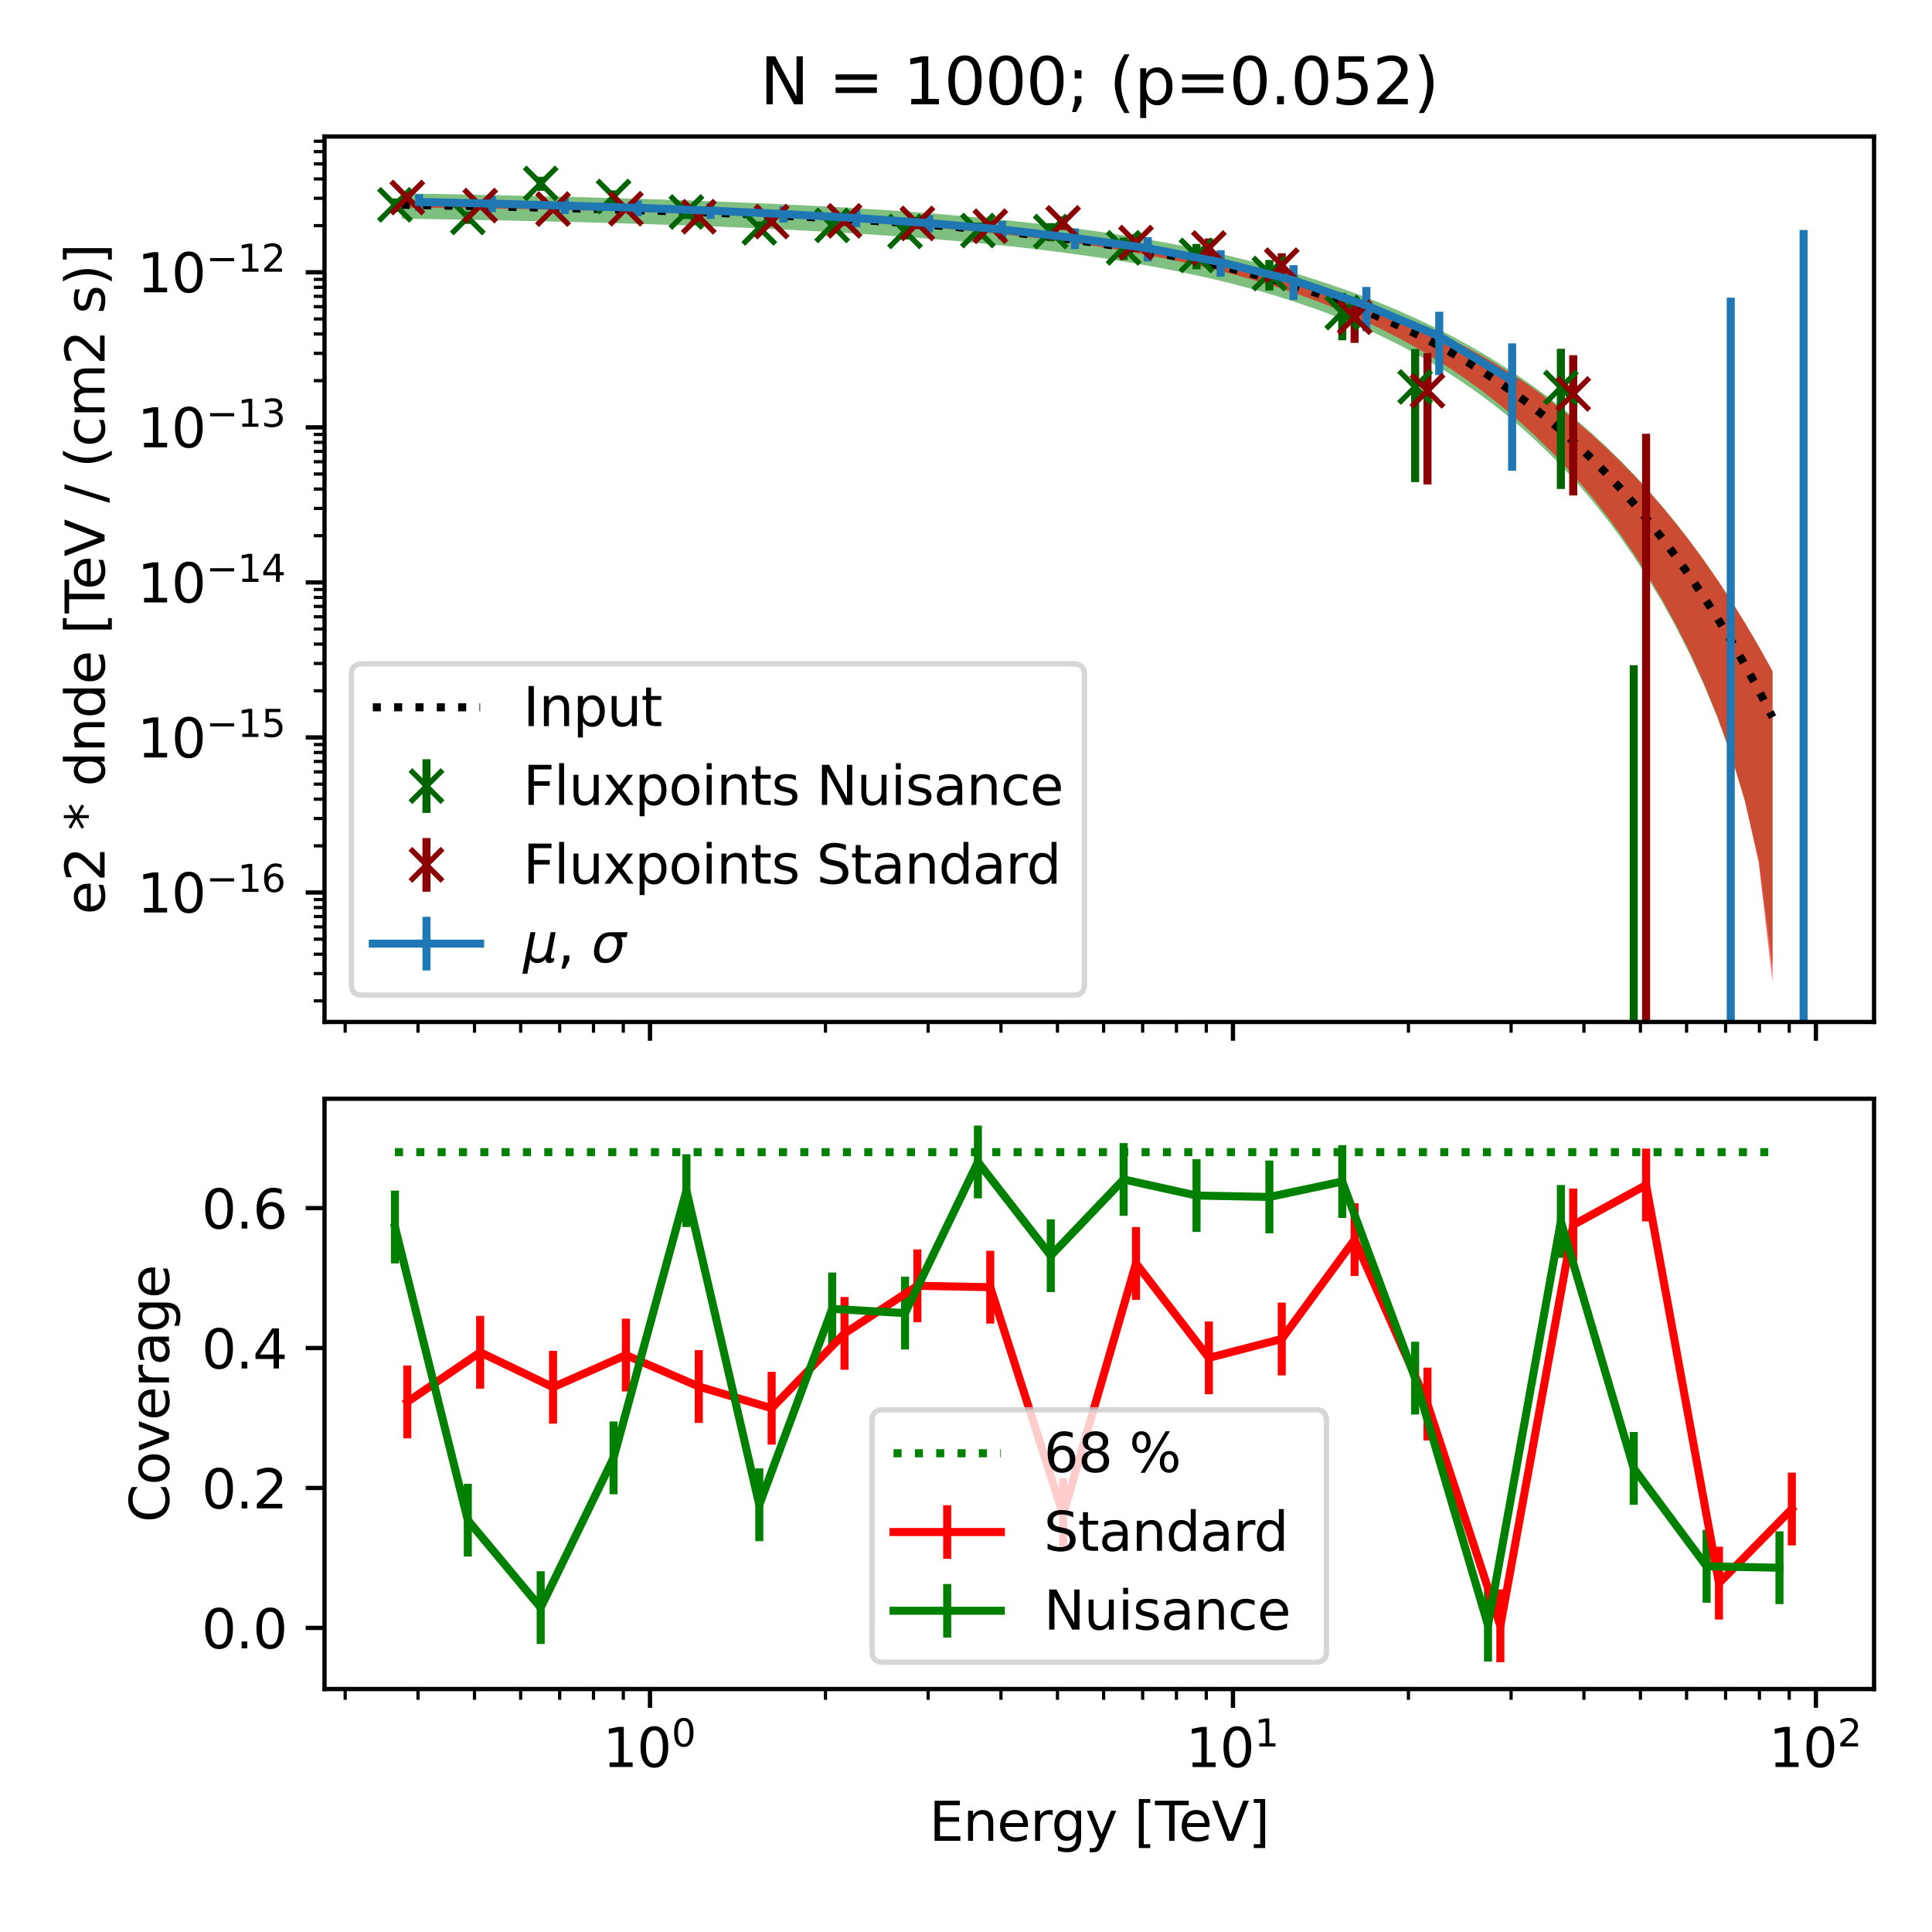 <?xml version="1.0" encoding="utf-8" standalone="no"?>
<!DOCTYPE svg PUBLIC "-//W3C//DTD SVG 1.1//EN"
  "http://www.w3.org/Graphics/SVG/1.1/DTD/svg11.dtd">
<svg xmlns:xlink="http://www.w3.org/1999/xlink" width="360pt" height="360pt" viewBox="0 0 360 360" xmlns="http://www.w3.org/2000/svg" version="1.1">
 <defs>
  <style type="text/css">*{stroke-linejoin: round; stroke-linecap: butt}</style>
 </defs>
 <g id="figure_1">
  <g id="patch_1">
   <path d="M 0 360 
L 360 360 
L 360 0 
L 0 0 
z
" style="fill: #ffffff"/>
  </g>
  <g id="axes_1">
   <g id="patch_2">
    <path d="M 60.469 190.433 
L 349.2 190.433 
L 349.2 25.44 
L 60.469 25.44 
z
" style="fill: #ffffff"/>
   </g>
   <g id="PolyCollection_1">
    <path d="M 74.883 36.025 
L 74.883 40.744 
L 77.463 40.784 
L 80.043 40.825 
L 82.623 40.868 
L 85.202 40.913 
L 87.782 40.96 
L 90.362 41.009 
L 92.942 41.06 
L 95.522 41.113 
L 98.102 41.168 
L 100.682 41.225 
L 103.261 41.286 
L 105.841 41.348 
L 108.421 41.414 
L 111.001 41.482 
L 113.581 41.553 
L 116.161 41.627 
L 118.741 41.705 
L 121.321 41.786 
L 123.9 41.87 
L 126.48 41.958 
L 129.06 42.05 
L 131.64 42.147 
L 134.22 42.247 
L 136.8 42.353 
L 139.38 42.463 
L 141.959 42.578 
L 144.539 42.698 
L 147.119 42.824 
L 149.699 42.956 
L 152.279 43.095 
L 154.859 43.239 
L 157.439 43.391 
L 160.019 43.55 
L 162.598 43.716 
L 165.178 43.891 
L 167.758 44.074 
L 170.338 44.266 
L 172.918 44.468 
L 175.498 44.68 
L 178.078 44.902 
L 180.657 45.136 
L 183.237 45.381 
L 185.817 45.639 
L 188.397 45.91 
L 190.977 46.196 
L 193.557 46.496 
L 196.137 46.812 
L 198.716 47.145 
L 201.296 47.496 
L 203.876 47.865 
L 206.456 48.255 
L 209.036 48.665 
L 211.616 49.099 
L 214.196 49.556 
L 216.776 50.038 
L 219.355 50.548 
L 221.935 51.086 
L 224.515 51.655 
L 227.095 52.257 
L 229.675 52.894 
L 232.255 53.567 
L 234.835 54.28 
L 237.414 55.034 
L 239.994 55.834 
L 242.574 56.681 
L 245.154 57.579 
L 247.734 58.53 
L 250.314 59.54 
L 252.894 60.611 
L 255.474 61.747 
L 258.053 62.953 
L 260.633 64.233 
L 263.213 65.592 
L 265.793 67.035 
L 268.373 68.568 
L 270.953 70.195 
L 273.533 71.925 
L 276.112 73.762 
L 278.692 75.715 
L 281.272 77.791 
L 283.852 79.999 
L 286.432 82.348 
L 289.012 84.849 
L 291.592 87.512 
L 294.171 90.35 
L 296.751 93.379 
L 299.331 96.614 
L 301.911 100.075 
L 304.491 103.785 
L 307.071 107.773 
L 309.651 112.073 
L 312.231 116.73 
L 314.81 121.807 
L 317.39 127.392 
L 319.97 133.623 
L 322.55 140.736 
L 325.13 149.202 
L 327.71 160.257 
L 330.29 180.08 
L 330.29 125.088 
L 330.29 125.088 
L 327.71 120.432 
L 325.13 116.031 
L 322.55 111.871 
L 319.97 107.938 
L 317.39 104.219 
L 314.81 100.702 
L 312.231 97.376 
L 309.651 94.23 
L 307.071 91.254 
L 304.491 88.437 
L 301.911 85.772 
L 299.331 83.249 
L 296.751 80.86 
L 294.171 78.598 
L 291.592 76.454 
L 289.012 74.424 
L 286.432 72.499 
L 283.852 70.674 
L 281.272 68.943 
L 278.692 67.301 
L 276.112 65.742 
L 273.533 64.263 
L 270.953 62.858 
L 268.373 61.523 
L 265.793 60.255 
L 263.213 59.05 
L 260.633 57.904 
L 258.053 56.815 
L 255.474 55.78 
L 252.894 54.795 
L 250.314 53.858 
L 247.734 52.967 
L 245.154 52.119 
L 242.574 51.313 
L 239.994 50.546 
L 237.414 49.816 
L 234.835 49.122 
L 232.255 48.463 
L 229.675 47.835 
L 227.095 47.239 
L 224.515 46.672 
L 221.935 46.132 
L 219.355 45.62 
L 216.776 45.133 
L 214.196 44.67 
L 211.616 44.23 
L 209.036 43.811 
L 206.456 43.414 
L 203.876 43.036 
L 201.296 42.677 
L 198.716 42.336 
L 196.137 42.012 
L 193.557 41.703 
L 190.977 41.41 
L 188.397 41.132 
L 185.817 40.867 
L 183.237 40.615 
L 180.657 40.376 
L 178.078 40.148 
L 175.498 39.931 
L 172.918 39.725 
L 170.338 39.529 
L 167.758 39.342 
L 165.178 39.164 
L 162.598 38.995 
L 160.019 38.833 
L 157.439 38.679 
L 154.859 38.533 
L 152.279 38.393 
L 149.699 38.259 
L 147.119 38.131 
L 144.539 38.009 
L 141.959 37.893 
L 139.38 37.781 
L 136.8 37.675 
L 134.22 37.573 
L 131.64 37.475 
L 129.06 37.381 
L 126.48 37.291 
L 123.9 37.205 
L 121.321 37.122 
L 118.741 37.042 
L 116.161 36.965 
L 113.581 36.891 
L 111.001 36.82 
L 108.421 36.751 
L 105.841 36.684 
L 103.261 36.62 
L 100.682 36.558 
L 98.102 36.497 
L 95.522 36.439 
L 92.942 36.382 
L 90.362 36.327 
L 87.782 36.274 
L 85.202 36.221 
L 82.623 36.17 
L 80.043 36.121 
L 77.463 36.072 
L 74.883 36.025 
z
" clip-path="url(#p2d093d7f9a)" style="fill: #008000; fill-opacity: 0.5"/>
   </g>
   <g id="PolyCollection_2">
    <path d="M 74.883 37.678 
L 74.883 38.675 
L 77.463 38.7 
L 80.043 38.726 
L 82.623 38.755 
L 85.202 38.785 
L 87.782 38.818 
L 90.362 38.854 
L 92.942 38.892 
L 95.522 38.933 
L 98.102 38.977 
L 100.682 39.025 
L 103.261 39.075 
L 105.841 39.13 
L 108.421 39.188 
L 111.001 39.25 
L 113.581 39.316 
L 116.161 39.387 
L 118.741 39.462 
L 121.321 39.542 
L 123.9 39.626 
L 126.48 39.715 
L 129.06 39.809 
L 131.64 39.909 
L 134.22 40.013 
L 136.8 40.123 
L 139.38 40.238 
L 141.959 40.358 
L 144.539 40.485 
L 147.119 40.617 
L 149.699 40.755 
L 152.279 40.9 
L 154.859 41.051 
L 157.439 41.21 
L 160.019 41.376 
L 162.598 41.549 
L 165.178 41.731 
L 167.758 41.921 
L 170.338 42.12 
L 172.918 42.328 
L 175.498 42.547 
L 178.078 42.776 
L 180.657 43.017 
L 183.237 43.27 
L 185.817 43.536 
L 188.397 43.815 
L 190.977 44.109 
L 193.557 44.418 
L 196.137 44.744 
L 198.716 45.088 
L 201.296 45.45 
L 203.876 45.833 
L 206.456 46.237 
L 209.036 46.664 
L 211.616 47.115 
L 214.196 47.592 
L 216.776 48.096 
L 219.355 48.63 
L 221.935 49.195 
L 224.515 49.793 
L 227.095 50.426 
L 229.675 51.096 
L 232.255 51.805 
L 234.835 52.557 
L 237.414 53.352 
L 239.994 54.194 
L 242.574 55.086 
L 245.154 56.03 
L 247.734 57.03 
L 250.314 58.088 
L 252.894 59.209 
L 255.474 60.395 
L 258.053 61.652 
L 260.633 62.982 
L 263.213 64.392 
L 265.793 65.885 
L 268.373 67.467 
L 270.953 69.143 
L 273.533 70.92 
L 276.112 72.803 
L 278.692 74.801 
L 281.272 76.921 
L 283.852 79.172 
L 286.432 81.562 
L 289.012 84.102 
L 291.592 86.804 
L 294.171 89.68 
L 296.751 92.746 
L 299.331 96.017 
L 301.911 99.515 
L 304.491 103.261 
L 307.071 107.286 
L 309.651 111.624 
L 312.231 116.323 
L 314.81 121.447 
L 317.39 127.088 
L 319.97 133.39 
L 322.55 140.603 
L 325.13 149.24 
L 327.71 160.688 
L 330.29 182.933 
L 330.29 125.064 
L 330.29 125.064 
L 327.71 120.423 
L 325.13 116.037 
L 322.55 111.892 
L 319.97 107.976 
L 317.39 104.275 
L 314.81 100.777 
L 312.231 97.471 
L 309.651 94.347 
L 307.071 91.393 
L 304.491 88.601 
L 301.911 85.962 
L 299.331 83.466 
L 296.751 81.107 
L 294.171 78.875 
L 291.592 76.764 
L 289.012 74.768 
L 286.432 72.878 
L 283.852 71.091 
L 281.272 69.399 
L 278.692 67.798 
L 276.112 66.282 
L 273.533 64.847 
L 270.953 63.488 
L 268.373 62.2 
L 265.793 60.98 
L 263.213 59.823 
L 260.633 58.727 
L 258.053 57.688 
L 255.474 56.702 
L 252.894 55.766 
L 250.314 54.878 
L 247.734 54.036 
L 245.154 53.235 
L 242.574 52.475 
L 239.994 51.752 
L 237.414 51.065 
L 234.835 50.412 
L 232.255 49.791 
L 229.675 49.2 
L 227.095 48.637 
L 224.515 48.101 
L 221.935 47.591 
L 219.355 47.105 
L 216.776 46.642 
L 214.196 46.201 
L 211.616 45.781 
L 209.036 45.381 
L 206.456 45 
L 203.876 44.636 
L 201.296 44.291 
L 198.716 43.962 
L 196.137 43.648 
L 193.557 43.35 
L 190.977 43.067 
L 188.397 42.797 
L 185.817 42.541 
L 183.237 42.297 
L 180.657 42.065 
L 178.078 41.845 
L 175.498 41.636 
L 172.918 41.437 
L 170.338 41.248 
L 167.758 41.069 
L 165.178 40.898 
L 162.598 40.736 
L 160.019 40.582 
L 157.439 40.435 
L 154.859 40.296 
L 152.279 40.163 
L 149.699 40.036 
L 147.119 39.915 
L 144.539 39.8 
L 141.959 39.69 
L 139.38 39.584 
L 136.8 39.483 
L 134.22 39.385 
L 131.64 39.292 
L 129.06 39.201 
L 126.48 39.113 
L 123.9 39.028 
L 121.321 38.945 
L 118.741 38.865 
L 116.161 38.786 
L 113.581 38.708 
L 111.001 38.632 
L 108.421 38.558 
L 105.841 38.484 
L 103.261 38.412 
L 100.682 38.341 
L 98.102 38.27 
L 95.522 38.201 
L 92.942 38.133 
L 90.362 38.065 
L 87.782 37.998 
L 85.202 37.933 
L 82.623 37.868 
L 80.043 37.804 
L 77.463 37.74 
L 74.883 37.678 
z
" clip-path="url(#p2d093d7f9a)" style="fill: #ff0000; fill-opacity: 0.6"/>
   </g>
   <g id="matplotlib.axis_1">
    <g id="xtick_1">
     <g id="line2d_1">
      <defs>
       <path id="m976e81f5bf" d="M 0 0 
L 0 3.5 
" style="stroke: #000000; stroke-width: 0.8"/>
      </defs>
      <g>
       <use xlink:href="#m976e81f5bf" x="121.117" y="190.433" style="stroke: #000000; stroke-width: 0.8"/>
      </g>
     </g>
    </g>
    <g id="xtick_2">
     <g id="line2d_2">
      <g>
       <use xlink:href="#m976e81f5bf" x="229.743" y="190.433" style="stroke: #000000; stroke-width: 0.8"/>
      </g>
     </g>
    </g>
    <g id="xtick_3">
     <g id="line2d_3">
      <g>
       <use xlink:href="#m976e81f5bf" x="338.369" y="190.433" style="stroke: #000000; stroke-width: 0.8"/>
      </g>
     </g>
    </g>
    <g id="xtick_4">
     <g id="line2d_4">
      <defs>
       <path id="m29a364d1ff" d="M 0 0 
L 0 2 
" style="stroke: #000000; stroke-width: 0.6"/>
      </defs>
      <g>
       <use xlink:href="#m29a364d1ff" x="64.319" y="190.433" style="stroke: #000000; stroke-width: 0.6"/>
      </g>
     </g>
    </g>
    <g id="xtick_5">
     <g id="line2d_5">
      <g>
       <use xlink:href="#m29a364d1ff" x="77.89" y="190.433" style="stroke: #000000; stroke-width: 0.6"/>
      </g>
     </g>
    </g>
    <g id="xtick_6">
     <g id="line2d_6">
      <g>
       <use xlink:href="#m29a364d1ff" x="88.417" y="190.433" style="stroke: #000000; stroke-width: 0.6"/>
      </g>
     </g>
    </g>
    <g id="xtick_7">
     <g id="line2d_7">
      <g>
       <use xlink:href="#m29a364d1ff" x="97.018" y="190.433" style="stroke: #000000; stroke-width: 0.6"/>
      </g>
     </g>
    </g>
    <g id="xtick_8">
     <g id="line2d_8">
      <g>
       <use xlink:href="#m29a364d1ff" x="104.29" y="190.433" style="stroke: #000000; stroke-width: 0.6"/>
      </g>
     </g>
    </g>
    <g id="xtick_9">
     <g id="line2d_9">
      <g>
       <use xlink:href="#m29a364d1ff" x="110.59" y="190.433" style="stroke: #000000; stroke-width: 0.6"/>
      </g>
     </g>
    </g>
    <g id="xtick_10">
     <g id="line2d_10">
      <g>
       <use xlink:href="#m29a364d1ff" x="116.146" y="190.433" style="stroke: #000000; stroke-width: 0.6"/>
      </g>
     </g>
    </g>
    <g id="xtick_11">
     <g id="line2d_11">
      <g>
       <use xlink:href="#m29a364d1ff" x="153.817" y="190.433" style="stroke: #000000; stroke-width: 0.6"/>
      </g>
     </g>
    </g>
    <g id="xtick_12">
     <g id="line2d_12">
      <g>
       <use xlink:href="#m29a364d1ff" x="172.945" y="190.433" style="stroke: #000000; stroke-width: 0.6"/>
      </g>
     </g>
    </g>
    <g id="xtick_13">
     <g id="line2d_13">
      <g>
       <use xlink:href="#m29a364d1ff" x="186.516" y="190.433" style="stroke: #000000; stroke-width: 0.6"/>
      </g>
     </g>
    </g>
    <g id="xtick_14">
     <g id="line2d_14">
      <g>
       <use xlink:href="#m29a364d1ff" x="197.043" y="190.433" style="stroke: #000000; stroke-width: 0.6"/>
      </g>
     </g>
    </g>
    <g id="xtick_15">
     <g id="line2d_15">
      <g>
       <use xlink:href="#m29a364d1ff" x="205.644" y="190.433" style="stroke: #000000; stroke-width: 0.6"/>
      </g>
     </g>
    </g>
    <g id="xtick_16">
     <g id="line2d_16">
      <g>
       <use xlink:href="#m29a364d1ff" x="212.916" y="190.433" style="stroke: #000000; stroke-width: 0.6"/>
      </g>
     </g>
    </g>
    <g id="xtick_17">
     <g id="line2d_17">
      <g>
       <use xlink:href="#m29a364d1ff" x="219.216" y="190.433" style="stroke: #000000; stroke-width: 0.6"/>
      </g>
     </g>
    </g>
    <g id="xtick_18">
     <g id="line2d_18">
      <g>
       <use xlink:href="#m29a364d1ff" x="224.772" y="190.433" style="stroke: #000000; stroke-width: 0.6"/>
      </g>
     </g>
    </g>
    <g id="xtick_19">
     <g id="line2d_19">
      <g>
       <use xlink:href="#m29a364d1ff" x="262.442" y="190.433" style="stroke: #000000; stroke-width: 0.6"/>
      </g>
     </g>
    </g>
    <g id="xtick_20">
     <g id="line2d_20">
      <g>
       <use xlink:href="#m29a364d1ff" x="281.57" y="190.433" style="stroke: #000000; stroke-width: 0.6"/>
      </g>
     </g>
    </g>
    <g id="xtick_21">
     <g id="line2d_21">
      <g>
       <use xlink:href="#m29a364d1ff" x="295.142" y="190.433" style="stroke: #000000; stroke-width: 0.6"/>
      </g>
     </g>
    </g>
    <g id="xtick_22">
     <g id="line2d_22">
      <g>
       <use xlink:href="#m29a364d1ff" x="305.669" y="190.433" style="stroke: #000000; stroke-width: 0.6"/>
      </g>
     </g>
    </g>
    <g id="xtick_23">
     <g id="line2d_23">
      <g>
       <use xlink:href="#m29a364d1ff" x="314.27" y="190.433" style="stroke: #000000; stroke-width: 0.6"/>
      </g>
     </g>
    </g>
    <g id="xtick_24">
     <g id="line2d_24">
      <g>
       <use xlink:href="#m29a364d1ff" x="321.542" y="190.433" style="stroke: #000000; stroke-width: 0.6"/>
      </g>
     </g>
    </g>
    <g id="xtick_25">
     <g id="line2d_25">
      <g>
       <use xlink:href="#m29a364d1ff" x="327.842" y="190.433" style="stroke: #000000; stroke-width: 0.6"/>
      </g>
     </g>
    </g>
    <g id="xtick_26">
     <g id="line2d_26">
      <g>
       <use xlink:href="#m29a364d1ff" x="333.398" y="190.433" style="stroke: #000000; stroke-width: 0.6"/>
      </g>
     </g>
    </g>
   </g>
   <g id="matplotlib.axis_2">
    <g id="ytick_1">
     <g id="line2d_27">
      <defs>
       <path id="me757d2b0de" d="M 0 0 
L -3.5 0 
" style="stroke: #000000; stroke-width: 0.8"/>
      </defs>
      <g>
       <use xlink:href="#me757d2b0de" x="60.469" y="166.305" style="stroke: #000000; stroke-width: 0.8"/>
      </g>
     </g>
     <g id="text_1">
      <!-- $\mathdefault{10^{-16}}$ -->
      <g transform="translate(25.569 170.104) scale(0.1 -0.1)">
       <defs>
        <path id="DejaVuSans-31" d="M 794 531 
L 1825 531 
L 1825 4091 
L 703 3866 
L 703 4441 
L 1819 4666 
L 2450 4666 
L 2450 531 
L 3481 531 
L 3481 0 
L 794 0 
L 794 531 
z
" transform="scale(0.016)"/>
        <path id="DejaVuSans-30" d="M 2034 4250 
Q 1547 4250 1301 3770 
Q 1056 3291 1056 2328 
Q 1056 1369 1301 889 
Q 1547 409 2034 409 
Q 2525 409 2770 889 
Q 3016 1369 3016 2328 
Q 3016 3291 2770 3770 
Q 2525 4250 2034 4250 
z
M 2034 4750 
Q 2819 4750 3233 4129 
Q 3647 3509 3647 2328 
Q 3647 1150 3233 529 
Q 2819 -91 2034 -91 
Q 1250 -91 836 529 
Q 422 1150 422 2328 
Q 422 3509 836 4129 
Q 1250 4750 2034 4750 
z
" transform="scale(0.016)"/>
        <path id="DejaVuSans-2212" d="M 678 2272 
L 4684 2272 
L 4684 1741 
L 678 1741 
L 678 2272 
z
" transform="scale(0.016)"/>
        <path id="DejaVuSans-36" d="M 2113 2584 
Q 1688 2584 1439 2293 
Q 1191 2003 1191 1497 
Q 1191 994 1439 701 
Q 1688 409 2113 409 
Q 2538 409 2786 701 
Q 3034 994 3034 1497 
Q 3034 2003 2786 2293 
Q 2538 2584 2113 2584 
z
M 3366 4563 
L 3366 3988 
Q 3128 4100 2886 4159 
Q 2644 4219 2406 4219 
Q 1781 4219 1451 3797 
Q 1122 3375 1075 2522 
Q 1259 2794 1537 2939 
Q 1816 3084 2150 3084 
Q 2853 3084 3261 2657 
Q 3669 2231 3669 1497 
Q 3669 778 3244 343 
Q 2819 -91 2113 -91 
Q 1303 -91 875 529 
Q 447 1150 447 2328 
Q 447 3434 972 4092 
Q 1497 4750 2381 4750 
Q 2619 4750 2861 4703 
Q 3103 4656 3366 4563 
z
" transform="scale(0.016)"/>
       </defs>
       <use xlink:href="#DejaVuSans-31" transform="translate(0 0.766)"/>
       <use xlink:href="#DejaVuSans-30" transform="translate(63.623 0.766)"/>
       <use xlink:href="#DejaVuSans-2212" transform="translate(128.203 39.047) scale(0.7)"/>
       <use xlink:href="#DejaVuSans-31" transform="translate(186.855 39.047) scale(0.7)"/>
       <use xlink:href="#DejaVuSans-36" transform="translate(231.392 39.047) scale(0.7)"/>
      </g>
     </g>
    </g>
    <g id="ytick_2">
     <g id="line2d_28">
      <g>
       <use xlink:href="#me757d2b0de" x="60.469" y="137.413" style="stroke: #000000; stroke-width: 0.8"/>
      </g>
     </g>
     <g id="text_2">
      <!-- $\mathdefault{10^{-15}}$ -->
      <g transform="translate(25.569 141.212) scale(0.1 -0.1)">
       <defs>
        <path id="DejaVuSans-35" d="M 691 4666 
L 3169 4666 
L 3169 4134 
L 1269 4134 
L 1269 2991 
Q 1406 3038 1543 3061 
Q 1681 3084 1819 3084 
Q 2600 3084 3056 2656 
Q 3513 2228 3513 1497 
Q 3513 744 3044 326 
Q 2575 -91 1722 -91 
Q 1428 -91 1123 -41 
Q 819 9 494 109 
L 494 744 
Q 775 591 1075 516 
Q 1375 441 1709 441 
Q 2250 441 2565 725 
Q 2881 1009 2881 1497 
Q 2881 1984 2565 2268 
Q 2250 2553 1709 2553 
Q 1456 2553 1204 2497 
Q 953 2441 691 2322 
L 691 4666 
z
" transform="scale(0.016)"/>
       </defs>
       <use xlink:href="#DejaVuSans-31" transform="translate(0 0.684)"/>
       <use xlink:href="#DejaVuSans-30" transform="translate(63.623 0.684)"/>
       <use xlink:href="#DejaVuSans-2212" transform="translate(128.203 38.966) scale(0.7)"/>
       <use xlink:href="#DejaVuSans-31" transform="translate(186.855 38.966) scale(0.7)"/>
       <use xlink:href="#DejaVuSans-35" transform="translate(231.392 38.966) scale(0.7)"/>
      </g>
     </g>
    </g>
    <g id="ytick_3">
     <g id="line2d_29">
      <g>
       <use xlink:href="#me757d2b0de" x="60.469" y="108.521" style="stroke: #000000; stroke-width: 0.8"/>
      </g>
     </g>
     <g id="text_3">
      <!-- $\mathdefault{10^{-14}}$ -->
      <g transform="translate(25.569 112.32) scale(0.1 -0.1)">
       <defs>
        <path id="DejaVuSans-34" d="M 2419 4116 
L 825 1625 
L 2419 1625 
L 2419 4116 
z
M 2253 4666 
L 3047 4666 
L 3047 1625 
L 3713 1625 
L 3713 1100 
L 3047 1100 
L 3047 0 
L 2419 0 
L 2419 1100 
L 313 1100 
L 313 1709 
L 2253 4666 
z
" transform="scale(0.016)"/>
       </defs>
       <use xlink:href="#DejaVuSans-31" transform="translate(0 0.684)"/>
       <use xlink:href="#DejaVuSans-30" transform="translate(63.623 0.684)"/>
       <use xlink:href="#DejaVuSans-2212" transform="translate(128.203 38.966) scale(0.7)"/>
       <use xlink:href="#DejaVuSans-31" transform="translate(186.855 38.966) scale(0.7)"/>
       <use xlink:href="#DejaVuSans-34" transform="translate(231.392 38.966) scale(0.7)"/>
      </g>
     </g>
    </g>
    <g id="ytick_4">
     <g id="line2d_30">
      <g>
       <use xlink:href="#me757d2b0de" x="60.469" y="79.629" style="stroke: #000000; stroke-width: 0.8"/>
      </g>
     </g>
     <g id="text_4">
      <!-- $\mathdefault{10^{-13}}$ -->
      <g transform="translate(25.569 83.428) scale(0.1 -0.1)">
       <defs>
        <path id="DejaVuSans-33" d="M 2597 2516 
Q 3050 2419 3304 2112 
Q 3559 1806 3559 1356 
Q 3559 666 3084 287 
Q 2609 -91 1734 -91 
Q 1441 -91 1130 -33 
Q 819 25 488 141 
L 488 750 
Q 750 597 1062 519 
Q 1375 441 1716 441 
Q 2309 441 2620 675 
Q 2931 909 2931 1356 
Q 2931 1769 2642 2001 
Q 2353 2234 1838 2234 
L 1294 2234 
L 1294 2753 
L 1863 2753 
Q 2328 2753 2575 2939 
Q 2822 3125 2822 3475 
Q 2822 3834 2567 4026 
Q 2313 4219 1838 4219 
Q 1578 4219 1281 4162 
Q 984 4106 628 3988 
L 628 4550 
Q 988 4650 1302 4700 
Q 1616 4750 1894 4750 
Q 2613 4750 3031 4423 
Q 3450 4097 3450 3541 
Q 3450 3153 3228 2886 
Q 3006 2619 2597 2516 
z
" transform="scale(0.016)"/>
       </defs>
       <use xlink:href="#DejaVuSans-31" transform="translate(0 0.766)"/>
       <use xlink:href="#DejaVuSans-30" transform="translate(63.623 0.766)"/>
       <use xlink:href="#DejaVuSans-2212" transform="translate(128.203 39.047) scale(0.7)"/>
       <use xlink:href="#DejaVuSans-31" transform="translate(186.855 39.047) scale(0.7)"/>
       <use xlink:href="#DejaVuSans-33" transform="translate(231.392 39.047) scale(0.7)"/>
      </g>
     </g>
    </g>
    <g id="ytick_5">
     <g id="line2d_31">
      <g>
       <use xlink:href="#me757d2b0de" x="60.469" y="50.736" style="stroke: #000000; stroke-width: 0.8"/>
      </g>
     </g>
     <g id="text_5">
      <!-- $\mathdefault{10^{-12}}$ -->
      <g transform="translate(25.569 54.536) scale(0.1 -0.1)">
       <defs>
        <path id="DejaVuSans-32" d="M 1228 531 
L 3431 531 
L 3431 0 
L 469 0 
L 469 531 
Q 828 903 1448 1529 
Q 2069 2156 2228 2338 
Q 2531 2678 2651 2914 
Q 2772 3150 2772 3378 
Q 2772 3750 2511 3984 
Q 2250 4219 1831 4219 
Q 1534 4219 1204 4116 
Q 875 4013 500 3803 
L 500 4441 
Q 881 4594 1212 4672 
Q 1544 4750 1819 4750 
Q 2544 4750 2975 4387 
Q 3406 4025 3406 3419 
Q 3406 3131 3298 2873 
Q 3191 2616 2906 2266 
Q 2828 2175 2409 1742 
Q 1991 1309 1228 531 
z
" transform="scale(0.016)"/>
       </defs>
       <use xlink:href="#DejaVuSans-31" transform="translate(0 0.766)"/>
       <use xlink:href="#DejaVuSans-30" transform="translate(63.623 0.766)"/>
       <use xlink:href="#DejaVuSans-2212" transform="translate(128.203 39.047) scale(0.7)"/>
       <use xlink:href="#DejaVuSans-31" transform="translate(186.855 39.047) scale(0.7)"/>
       <use xlink:href="#DejaVuSans-32" transform="translate(231.392 39.047) scale(0.7)"/>
      </g>
     </g>
    </g>
    <g id="ytick_6">
     <g id="line2d_32">
      <defs>
       <path id="m459c45f16c" d="M 0 0 
L -2 0 
" style="stroke: #000000; stroke-width: 0.6"/>
      </defs>
      <g>
       <use xlink:href="#m459c45f16c" x="60.469" y="186.5" style="stroke: #000000; stroke-width: 0.6"/>
      </g>
     </g>
    </g>
    <g id="ytick_7">
     <g id="line2d_33">
      <g>
       <use xlink:href="#m459c45f16c" x="60.469" y="181.412" style="stroke: #000000; stroke-width: 0.6"/>
      </g>
     </g>
    </g>
    <g id="ytick_8">
     <g id="line2d_34">
      <g>
       <use xlink:href="#m459c45f16c" x="60.469" y="177.802" style="stroke: #000000; stroke-width: 0.6"/>
      </g>
     </g>
    </g>
    <g id="ytick_9">
     <g id="line2d_35">
      <g>
       <use xlink:href="#m459c45f16c" x="60.469" y="175.002" style="stroke: #000000; stroke-width: 0.6"/>
      </g>
     </g>
    </g>
    <g id="ytick_10">
     <g id="line2d_36">
      <g>
       <use xlink:href="#m459c45f16c" x="60.469" y="172.715" style="stroke: #000000; stroke-width: 0.6"/>
      </g>
     </g>
    </g>
    <g id="ytick_11">
     <g id="line2d_37">
      <g>
       <use xlink:href="#m459c45f16c" x="60.469" y="170.78" style="stroke: #000000; stroke-width: 0.6"/>
      </g>
     </g>
    </g>
    <g id="ytick_12">
     <g id="line2d_38">
      <g>
       <use xlink:href="#m459c45f16c" x="60.469" y="169.105" style="stroke: #000000; stroke-width: 0.6"/>
      </g>
     </g>
    </g>
    <g id="ytick_13">
     <g id="line2d_39">
      <g>
       <use xlink:href="#m459c45f16c" x="60.469" y="167.627" style="stroke: #000000; stroke-width: 0.6"/>
      </g>
     </g>
    </g>
    <g id="ytick_14">
     <g id="line2d_40">
      <g>
       <use xlink:href="#m459c45f16c" x="60.469" y="157.608" style="stroke: #000000; stroke-width: 0.6"/>
      </g>
     </g>
    </g>
    <g id="ytick_15">
     <g id="line2d_41">
      <g>
       <use xlink:href="#m459c45f16c" x="60.469" y="152.52" style="stroke: #000000; stroke-width: 0.6"/>
      </g>
     </g>
    </g>
    <g id="ytick_16">
     <g id="line2d_42">
      <g>
       <use xlink:href="#m459c45f16c" x="60.469" y="148.91" style="stroke: #000000; stroke-width: 0.6"/>
      </g>
     </g>
    </g>
    <g id="ytick_17">
     <g id="line2d_43">
      <g>
       <use xlink:href="#m459c45f16c" x="60.469" y="146.11" style="stroke: #000000; stroke-width: 0.6"/>
      </g>
     </g>
    </g>
    <g id="ytick_18">
     <g id="line2d_44">
      <g>
       <use xlink:href="#m459c45f16c" x="60.469" y="143.823" style="stroke: #000000; stroke-width: 0.6"/>
      </g>
     </g>
    </g>
    <g id="ytick_19">
     <g id="line2d_45">
      <g>
       <use xlink:href="#m459c45f16c" x="60.469" y="141.888" style="stroke: #000000; stroke-width: 0.6"/>
      </g>
     </g>
    </g>
    <g id="ytick_20">
     <g id="line2d_46">
      <g>
       <use xlink:href="#m459c45f16c" x="60.469" y="140.213" style="stroke: #000000; stroke-width: 0.6"/>
      </g>
     </g>
    </g>
    <g id="ytick_21">
     <g id="line2d_47">
      <g>
       <use xlink:href="#m459c45f16c" x="60.469" y="138.735" style="stroke: #000000; stroke-width: 0.6"/>
      </g>
     </g>
    </g>
    <g id="ytick_22">
     <g id="line2d_48">
      <g>
       <use xlink:href="#m459c45f16c" x="60.469" y="128.715" style="stroke: #000000; stroke-width: 0.6"/>
      </g>
     </g>
    </g>
    <g id="ytick_23">
     <g id="line2d_49">
      <g>
       <use xlink:href="#m459c45f16c" x="60.469" y="123.628" style="stroke: #000000; stroke-width: 0.6"/>
      </g>
     </g>
    </g>
    <g id="ytick_24">
     <g id="line2d_50">
      <g>
       <use xlink:href="#m459c45f16c" x="60.469" y="120.018" style="stroke: #000000; stroke-width: 0.6"/>
      </g>
     </g>
    </g>
    <g id="ytick_25">
     <g id="line2d_51">
      <g>
       <use xlink:href="#m459c45f16c" x="60.469" y="117.218" style="stroke: #000000; stroke-width: 0.6"/>
      </g>
     </g>
    </g>
    <g id="ytick_26">
     <g id="line2d_52">
      <g>
       <use xlink:href="#m459c45f16c" x="60.469" y="114.93" style="stroke: #000000; stroke-width: 0.6"/>
      </g>
     </g>
    </g>
    <g id="ytick_27">
     <g id="line2d_53">
      <g>
       <use xlink:href="#m459c45f16c" x="60.469" y="112.996" style="stroke: #000000; stroke-width: 0.6"/>
      </g>
     </g>
    </g>
    <g id="ytick_28">
     <g id="line2d_54">
      <g>
       <use xlink:href="#m459c45f16c" x="60.469" y="111.321" style="stroke: #000000; stroke-width: 0.6"/>
      </g>
     </g>
    </g>
    <g id="ytick_29">
     <g id="line2d_55">
      <g>
       <use xlink:href="#m459c45f16c" x="60.469" y="109.843" style="stroke: #000000; stroke-width: 0.6"/>
      </g>
     </g>
    </g>
    <g id="ytick_30">
     <g id="line2d_56">
      <g>
       <use xlink:href="#m459c45f16c" x="60.469" y="99.823" style="stroke: #000000; stroke-width: 0.6"/>
      </g>
     </g>
    </g>
    <g id="ytick_31">
     <g id="line2d_57">
      <g>
       <use xlink:href="#m459c45f16c" x="60.469" y="94.736" style="stroke: #000000; stroke-width: 0.6"/>
      </g>
     </g>
    </g>
    <g id="ytick_32">
     <g id="line2d_58">
      <g>
       <use xlink:href="#m459c45f16c" x="60.469" y="91.126" style="stroke: #000000; stroke-width: 0.6"/>
      </g>
     </g>
    </g>
    <g id="ytick_33">
     <g id="line2d_59">
      <g>
       <use xlink:href="#m459c45f16c" x="60.469" y="88.326" style="stroke: #000000; stroke-width: 0.6"/>
      </g>
     </g>
    </g>
    <g id="ytick_34">
     <g id="line2d_60">
      <g>
       <use xlink:href="#m459c45f16c" x="60.469" y="86.038" style="stroke: #000000; stroke-width: 0.6"/>
      </g>
     </g>
    </g>
    <g id="ytick_35">
     <g id="line2d_61">
      <g>
       <use xlink:href="#m459c45f16c" x="60.469" y="84.104" style="stroke: #000000; stroke-width: 0.6"/>
      </g>
     </g>
    </g>
    <g id="ytick_36">
     <g id="line2d_62">
      <g>
       <use xlink:href="#m459c45f16c" x="60.469" y="82.428" style="stroke: #000000; stroke-width: 0.6"/>
      </g>
     </g>
    </g>
    <g id="ytick_37">
     <g id="line2d_63">
      <g>
       <use xlink:href="#m459c45f16c" x="60.469" y="80.951" style="stroke: #000000; stroke-width: 0.6"/>
      </g>
     </g>
    </g>
    <g id="ytick_38">
     <g id="line2d_64">
      <g>
       <use xlink:href="#m459c45f16c" x="60.469" y="70.931" style="stroke: #000000; stroke-width: 0.6"/>
      </g>
     </g>
    </g>
    <g id="ytick_39">
     <g id="line2d_65">
      <g>
       <use xlink:href="#m459c45f16c" x="60.469" y="65.843" style="stroke: #000000; stroke-width: 0.6"/>
      </g>
     </g>
    </g>
    <g id="ytick_40">
     <g id="line2d_66">
      <g>
       <use xlink:href="#m459c45f16c" x="60.469" y="62.234" style="stroke: #000000; stroke-width: 0.6"/>
      </g>
     </g>
    </g>
    <g id="ytick_41">
     <g id="line2d_67">
      <g>
       <use xlink:href="#m459c45f16c" x="60.469" y="59.434" style="stroke: #000000; stroke-width: 0.6"/>
      </g>
     </g>
    </g>
    <g id="ytick_42">
     <g id="line2d_68">
      <g>
       <use xlink:href="#m459c45f16c" x="60.469" y="57.146" style="stroke: #000000; stroke-width: 0.6"/>
      </g>
     </g>
    </g>
    <g id="ytick_43">
     <g id="line2d_69">
      <g>
       <use xlink:href="#m459c45f16c" x="60.469" y="55.212" style="stroke: #000000; stroke-width: 0.6"/>
      </g>
     </g>
    </g>
    <g id="ytick_44">
     <g id="line2d_70">
      <g>
       <use xlink:href="#m459c45f16c" x="60.469" y="53.536" style="stroke: #000000; stroke-width: 0.6"/>
      </g>
     </g>
    </g>
    <g id="ytick_45">
     <g id="line2d_71">
      <g>
       <use xlink:href="#m459c45f16c" x="60.469" y="52.058" style="stroke: #000000; stroke-width: 0.6"/>
      </g>
     </g>
    </g>
    <g id="ytick_46">
     <g id="line2d_72">
      <g>
       <use xlink:href="#m459c45f16c" x="60.469" y="42.039" style="stroke: #000000; stroke-width: 0.6"/>
      </g>
     </g>
    </g>
    <g id="ytick_47">
     <g id="line2d_73">
      <g>
       <use xlink:href="#m459c45f16c" x="60.469" y="36.951" style="stroke: #000000; stroke-width: 0.6"/>
      </g>
     </g>
    </g>
    <g id="ytick_48">
     <g id="line2d_74">
      <g>
       <use xlink:href="#m459c45f16c" x="60.469" y="33.342" style="stroke: #000000; stroke-width: 0.6"/>
      </g>
     </g>
    </g>
    <g id="ytick_49">
     <g id="line2d_75">
      <g>
       <use xlink:href="#m459c45f16c" x="60.469" y="30.542" style="stroke: #000000; stroke-width: 0.6"/>
      </g>
     </g>
    </g>
    <g id="ytick_50">
     <g id="line2d_76">
      <g>
       <use xlink:href="#m459c45f16c" x="60.469" y="28.254" style="stroke: #000000; stroke-width: 0.6"/>
      </g>
     </g>
    </g>
    <g id="ytick_51">
     <g id="line2d_77">
      <g>
       <use xlink:href="#m459c45f16c" x="60.469" y="26.32" style="stroke: #000000; stroke-width: 0.6"/>
      </g>
     </g>
    </g>
    <g id="text_6">
     <!-- e2 * dnde [TeV / (cm2 s)] -->
     <g transform="translate(19.489 170.416) rotate(-90) scale(0.1 -0.1)">
      <defs>
       <path id="DejaVuSans-65" d="M 3597 1894 
L 3597 1613 
L 953 1613 
Q 991 1019 1311 708 
Q 1631 397 2203 397 
Q 2534 397 2845 478 
Q 3156 559 3463 722 
L 3463 178 
Q 3153 47 2828 -22 
Q 2503 -91 2169 -91 
Q 1331 -91 842 396 
Q 353 884 353 1716 
Q 353 2575 817 3079 
Q 1281 3584 2069 3584 
Q 2775 3584 3186 3129 
Q 3597 2675 3597 1894 
z
M 3022 2063 
Q 3016 2534 2758 2815 
Q 2500 3097 2075 3097 
Q 1594 3097 1305 2825 
Q 1016 2553 972 2059 
L 3022 2063 
z
" transform="scale(0.016)"/>
       <path id="DejaVuSans-20" transform="scale(0.016)"/>
       <path id="DejaVuSans-2a" d="M 3009 3897 
L 1888 3291 
L 3009 2681 
L 2828 2375 
L 1778 3009 
L 1778 1831 
L 1422 1831 
L 1422 3009 
L 372 2375 
L 191 2681 
L 1313 3291 
L 191 3897 
L 372 4206 
L 1422 3572 
L 1422 4750 
L 1778 4750 
L 1778 3572 
L 2828 4206 
L 3009 3897 
z
" transform="scale(0.016)"/>
       <path id="DejaVuSans-64" d="M 2906 2969 
L 2906 4863 
L 3481 4863 
L 3481 0 
L 2906 0 
L 2906 525 
Q 2725 213 2448 61 
Q 2172 -91 1784 -91 
Q 1150 -91 751 415 
Q 353 922 353 1747 
Q 353 2572 751 3078 
Q 1150 3584 1784 3584 
Q 2172 3584 2448 3432 
Q 2725 3281 2906 2969 
z
M 947 1747 
Q 947 1113 1208 752 
Q 1469 391 1925 391 
Q 2381 391 2643 752 
Q 2906 1113 2906 1747 
Q 2906 2381 2643 2742 
Q 2381 3103 1925 3103 
Q 1469 3103 1208 2742 
Q 947 2381 947 1747 
z
" transform="scale(0.016)"/>
       <path id="DejaVuSans-6e" d="M 3513 2113 
L 3513 0 
L 2938 0 
L 2938 2094 
Q 2938 2591 2744 2837 
Q 2550 3084 2163 3084 
Q 1697 3084 1428 2787 
Q 1159 2491 1159 1978 
L 1159 0 
L 581 0 
L 581 3500 
L 1159 3500 
L 1159 2956 
Q 1366 3272 1645 3428 
Q 1925 3584 2291 3584 
Q 2894 3584 3203 3211 
Q 3513 2838 3513 2113 
z
" transform="scale(0.016)"/>
       <path id="DejaVuSans-5b" d="M 550 4863 
L 1875 4863 
L 1875 4416 
L 1125 4416 
L 1125 -397 
L 1875 -397 
L 1875 -844 
L 550 -844 
L 550 4863 
z
" transform="scale(0.016)"/>
       <path id="DejaVuSans-54" d="M -19 4666 
L 3928 4666 
L 3928 4134 
L 2272 4134 
L 2272 0 
L 1638 0 
L 1638 4134 
L -19 4134 
L -19 4666 
z
" transform="scale(0.016)"/>
       <path id="DejaVuSans-56" d="M 1831 0 
L 50 4666 
L 709 4666 
L 2188 738 
L 3669 4666 
L 4325 4666 
L 2547 0 
L 1831 0 
z
" transform="scale(0.016)"/>
       <path id="DejaVuSans-2f" d="M 1625 4666 
L 2156 4666 
L 531 -594 
L 0 -594 
L 1625 4666 
z
" transform="scale(0.016)"/>
       <path id="DejaVuSans-28" d="M 1984 4856 
Q 1566 4138 1362 3434 
Q 1159 2731 1159 2009 
Q 1159 1288 1364 580 
Q 1569 -128 1984 -844 
L 1484 -844 
Q 1016 -109 783 600 
Q 550 1309 550 2009 
Q 550 2706 781 3412 
Q 1013 4119 1484 4856 
L 1984 4856 
z
" transform="scale(0.016)"/>
       <path id="DejaVuSans-63" d="M 3122 3366 
L 3122 2828 
Q 2878 2963 2633 3030 
Q 2388 3097 2138 3097 
Q 1578 3097 1268 2742 
Q 959 2388 959 1747 
Q 959 1106 1268 751 
Q 1578 397 2138 397 
Q 2388 397 2633 464 
Q 2878 531 3122 666 
L 3122 134 
Q 2881 22 2623 -34 
Q 2366 -91 2075 -91 
Q 1284 -91 818 406 
Q 353 903 353 1747 
Q 353 2603 823 3093 
Q 1294 3584 2113 3584 
Q 2378 3584 2631 3529 
Q 2884 3475 3122 3366 
z
" transform="scale(0.016)"/>
       <path id="DejaVuSans-6d" d="M 3328 2828 
Q 3544 3216 3844 3400 
Q 4144 3584 4550 3584 
Q 5097 3584 5394 3201 
Q 5691 2819 5691 2113 
L 5691 0 
L 5113 0 
L 5113 2094 
Q 5113 2597 4934 2840 
Q 4756 3084 4391 3084 
Q 3944 3084 3684 2787 
Q 3425 2491 3425 1978 
L 3425 0 
L 2847 0 
L 2847 2094 
Q 2847 2600 2669 2842 
Q 2491 3084 2119 3084 
Q 1678 3084 1418 2786 
Q 1159 2488 1159 1978 
L 1159 0 
L 581 0 
L 581 3500 
L 1159 3500 
L 1159 2956 
Q 1356 3278 1631 3431 
Q 1906 3584 2284 3584 
Q 2666 3584 2933 3390 
Q 3200 3197 3328 2828 
z
" transform="scale(0.016)"/>
       <path id="DejaVuSans-73" d="M 2834 3397 
L 2834 2853 
Q 2591 2978 2328 3040 
Q 2066 3103 1784 3103 
Q 1356 3103 1142 2972 
Q 928 2841 928 2578 
Q 928 2378 1081 2264 
Q 1234 2150 1697 2047 
L 1894 2003 
Q 2506 1872 2764 1633 
Q 3022 1394 3022 966 
Q 3022 478 2636 193 
Q 2250 -91 1575 -91 
Q 1294 -91 989 -36 
Q 684 19 347 128 
L 347 722 
Q 666 556 975 473 
Q 1284 391 1588 391 
Q 1994 391 2212 530 
Q 2431 669 2431 922 
Q 2431 1156 2273 1281 
Q 2116 1406 1581 1522 
L 1381 1569 
Q 847 1681 609 1914 
Q 372 2147 372 2553 
Q 372 3047 722 3315 
Q 1072 3584 1716 3584 
Q 2034 3584 2315 3537 
Q 2597 3491 2834 3397 
z
" transform="scale(0.016)"/>
       <path id="DejaVuSans-29" d="M 513 4856 
L 1013 4856 
Q 1481 4119 1714 3412 
Q 1947 2706 1947 2009 
Q 1947 1309 1714 600 
Q 1481 -109 1013 -844 
L 513 -844 
Q 928 -128 1133 580 
Q 1338 1288 1338 2009 
Q 1338 2731 1133 3434 
Q 928 4138 513 4856 
z
" transform="scale(0.016)"/>
       <path id="DejaVuSans-5d" d="M 1947 4863 
L 1947 -844 
L 622 -844 
L 622 -397 
L 1369 -397 
L 1369 4416 
L 622 4416 
L 622 4863 
L 1947 4863 
z
" transform="scale(0.016)"/>
      </defs>
      <use xlink:href="#DejaVuSans-65"/>
      <use xlink:href="#DejaVuSans-32" x="61.523"/>
      <use xlink:href="#DejaVuSans-20" x="125.146"/>
      <use xlink:href="#DejaVuSans-2a" x="156.934"/>
      <use xlink:href="#DejaVuSans-20" x="206.934"/>
      <use xlink:href="#DejaVuSans-64" x="238.721"/>
      <use xlink:href="#DejaVuSans-6e" x="302.197"/>
      <use xlink:href="#DejaVuSans-64" x="365.576"/>
      <use xlink:href="#DejaVuSans-65" x="429.053"/>
      <use xlink:href="#DejaVuSans-20" x="490.576"/>
      <use xlink:href="#DejaVuSans-5b" x="522.363"/>
      <use xlink:href="#DejaVuSans-54" x="561.377"/>
      <use xlink:href="#DejaVuSans-65" x="605.461"/>
      <use xlink:href="#DejaVuSans-56" x="666.984"/>
      <use xlink:href="#DejaVuSans-20" x="735.393"/>
      <use xlink:href="#DejaVuSans-2f" x="767.18"/>
      <use xlink:href="#DejaVuSans-20" x="800.871"/>
      <use xlink:href="#DejaVuSans-28" x="832.658"/>
      <use xlink:href="#DejaVuSans-63" x="871.672"/>
      <use xlink:href="#DejaVuSans-6d" x="926.652"/>
      <use xlink:href="#DejaVuSans-32" x="1024.064"/>
      <use xlink:href="#DejaVuSans-20" x="1087.688"/>
      <use xlink:href="#DejaVuSans-73" x="1119.475"/>
      <use xlink:href="#DejaVuSans-29" x="1171.574"/>
      <use xlink:href="#DejaVuSans-5d" x="1210.588"/>
     </g>
    </g>
   </g>
   <g id="line2d_78">
    <path d="M 74.883 38.167 
L 77.463 38.211 
L 80.043 38.256 
L 82.623 38.303 
L 85.202 38.352 
L 87.782 38.402 
L 90.362 38.453 
L 92.942 38.507 
L 95.522 38.562 
L 98.102 38.619 
L 100.682 38.678 
L 103.261 38.739 
L 105.841 38.803 
L 108.421 38.869 
L 111.001 38.937 
L 113.581 39.009 
L 116.161 39.083 
L 118.741 39.16 
L 121.321 39.24 
L 123.9 39.324 
L 126.48 39.411 
L 129.06 39.502 
L 131.64 39.596 
L 134.22 39.695 
L 136.8 39.799 
L 139.38 39.907 
L 141.959 40.02 
L 144.539 40.138 
L 147.119 40.261 
L 149.699 40.39 
L 152.279 40.526 
L 154.859 40.668 
L 157.439 40.817 
L 160.019 40.972 
L 162.598 41.136 
L 165.178 41.307 
L 167.758 41.487 
L 170.338 41.676 
L 172.918 41.875 
L 175.498 42.083 
L 178.078 42.302 
L 180.657 42.532 
L 183.237 42.774 
L 185.817 43.028 
L 188.397 43.296 
L 190.977 43.577 
L 193.557 43.873 
L 196.137 44.184 
L 198.716 44.512 
L 201.296 44.857 
L 203.876 45.22 
L 206.456 45.603 
L 209.036 46.006 
L 211.616 46.43 
L 214.196 46.877 
L 216.776 47.348 
L 219.355 47.844 
L 221.935 48.367 
L 224.515 48.918 
L 227.095 49.499 
L 229.675 50.112 
L 232.255 50.758 
L 234.835 51.439 
L 237.414 52.157 
L 239.994 52.914 
L 242.574 53.713 
L 245.154 54.555 
L 247.734 55.444 
L 250.314 56.381 
L 252.894 57.37 
L 255.474 58.413 
L 258.053 59.514 
L 260.633 60.675 
L 263.213 61.901 
L 265.793 63.194 
L 268.373 64.559 
L 270.953 65.999 
L 273.533 67.52 
L 276.112 69.124 
L 278.692 70.817 
L 281.272 72.605 
L 283.852 74.492 
L 286.432 76.484 
L 289.012 78.586 
L 291.592 80.806 
L 294.171 83.149 
L 296.751 85.622 
L 299.331 88.234 
L 301.911 90.991 
L 304.491 93.902 
L 307.071 96.976 
L 309.651 100.221 
L 312.231 103.647 
L 314.81 107.265 
L 317.39 111.085 
L 319.97 115.118 
L 322.55 119.377 
L 325.13 123.874 
L 327.71 128.623 
L 330.29 133.638 
" clip-path="url(#p2d093d7f9a)" style="fill: none; stroke-dasharray: 1.5,2.475; stroke-dashoffset: 0; stroke: #000000; stroke-width: 1.5"/>
   </g>
   <g id="LineCollection_1">
    <path clip-path="url(#p2d093d7f9a)" style="fill: none; stroke: #006400; stroke-width: 1.5"/>
    <path clip-path="url(#p2d093d7f9a)" style="fill: none; stroke: #006400; stroke-width: 1.5"/>
    <path clip-path="url(#p2d093d7f9a)" style="fill: none; stroke: #006400; stroke-width: 1.5"/>
    <path clip-path="url(#p2d093d7f9a)" style="fill: none; stroke: #006400; stroke-width: 1.5"/>
    <path d="M 73.593 39.484 
L 73.593 36.968 
" clip-path="url(#p2d093d7f9a)" style="fill: none; stroke: #006400; stroke-width: 1.5"/>
    <path d="M 87.171 41.725 
L 87.171 39.418 
" clip-path="url(#p2d093d7f9a)" style="fill: none; stroke: #006400; stroke-width: 1.5"/>
    <path d="M 100.75 35.555 
L 100.75 32.94 
" clip-path="url(#p2d093d7f9a)" style="fill: none; stroke: #006400; stroke-width: 1.5"/>
    <path d="M 114.328 37.862 
L 114.328 35.472 
" clip-path="url(#p2d093d7f9a)" style="fill: none; stroke: #006400; stroke-width: 1.5"/>
    <path d="M 127.906 40.796 
L 127.906 38.322 
" clip-path="url(#p2d093d7f9a)" style="fill: none; stroke: #006400; stroke-width: 1.5"/>
    <path d="M 141.484 43.761 
L 141.484 41.272 
" clip-path="url(#p2d093d7f9a)" style="fill: none; stroke: #006400; stroke-width: 1.5"/>
    <path d="M 155.062 43.411 
L 155.062 40.732 
" clip-path="url(#p2d093d7f9a)" style="fill: none; stroke: #006400; stroke-width: 1.5"/>
    <path d="M 168.641 44.621 
L 168.641 41.773 
" clip-path="url(#p2d093d7f9a)" style="fill: none; stroke: #006400; stroke-width: 1.5"/>
    <path d="M 182.219 44.637 
L 182.219 41.478 
" clip-path="url(#p2d093d7f9a)" style="fill: none; stroke: #006400; stroke-width: 1.5"/>
    <path d="M 195.797 44.955 
L 195.797 41.576 
" clip-path="url(#p2d093d7f9a)" style="fill: none; stroke: #006400; stroke-width: 1.5"/>
    <path d="M 209.375 48.439 
L 209.375 44.267 
" clip-path="url(#p2d093d7f9a)" style="fill: none; stroke: #006400; stroke-width: 1.5"/>
    <path d="M 222.954 50.175 
L 222.954 45.458 
" clip-path="url(#p2d093d7f9a)" style="fill: none; stroke: #006400; stroke-width: 1.5"/>
    <path d="M 236.532 54.135 
L 236.532 48.443 
" clip-path="url(#p2d093d7f9a)" style="fill: none; stroke: #006400; stroke-width: 1.5"/>
    <path d="M 250.11 63.405 
L 250.11 54.593 
" clip-path="url(#p2d093d7f9a)" style="fill: none; stroke: #006400; stroke-width: 1.5"/>
    <path d="M 263.688 89.834 
L 263.688 65.032 
" clip-path="url(#p2d093d7f9a)" style="fill: none; stroke: #006400; stroke-width: 1.5"/>
    <path clip-path="url(#p2d093d7f9a)" style="fill: none; stroke: #006400; stroke-width: 1.5"/>
    <path d="M 290.845 91.115 
L 290.845 64.989 
" clip-path="url(#p2d093d7f9a)" style="fill: none; stroke: #006400; stroke-width: 1.5"/>
    <path d="M 304.423 361 
L 304.423 123.949 
" clip-path="url(#p2d093d7f9a)" style="fill: none; stroke: #006400; stroke-width: 1.5"/>
    <path clip-path="url(#p2d093d7f9a)" style="fill: none; stroke: #006400; stroke-width: 1.5"/>
    <path clip-path="url(#p2d093d7f9a)" style="fill: none; stroke: #006400; stroke-width: 1.5"/>
   </g>
   <g id="LineCollection_2">
    <path clip-path="url(#p2d093d7f9a)" style="fill: none; stroke: #8b0000; stroke-width: 1.5"/>
    <path clip-path="url(#p2d093d7f9a)" style="fill: none; stroke: #8b0000; stroke-width: 1.5"/>
    <path clip-path="url(#p2d093d7f9a)" style="fill: none; stroke: #8b0000; stroke-width: 1.5"/>
    <path clip-path="url(#p2d093d7f9a)" style="fill: none; stroke: #8b0000; stroke-width: 1.5"/>
    <path d="M 75.895 37.623 
L 75.895 36.039 
" clip-path="url(#p2d093d7f9a)" style="fill: none; stroke: #8b0000; stroke-width: 1.5"/>
    <path d="M 89.473 39.075 
L 89.473 37.583 
" clip-path="url(#p2d093d7f9a)" style="fill: none; stroke: #8b0000; stroke-width: 1.5"/>
    <path d="M 103.051 39.701 
L 103.051 38.265 
" clip-path="url(#p2d093d7f9a)" style="fill: none; stroke: #8b0000; stroke-width: 1.5"/>
    <path d="M 116.629 39.61 
L 116.629 38.202 
" clip-path="url(#p2d093d7f9a)" style="fill: none; stroke: #8b0000; stroke-width: 1.5"/>
    <path d="M 130.208 41.206 
L 130.208 39.62 
" clip-path="url(#p2d093d7f9a)" style="fill: none; stroke: #8b0000; stroke-width: 1.5"/>
    <path d="M 143.786 42.175 
L 143.786 40.467 
" clip-path="url(#p2d093d7f9a)" style="fill: none; stroke: #8b0000; stroke-width: 1.5"/>
    <path d="M 157.364 42.103 
L 157.364 40.272 
" clip-path="url(#p2d093d7f9a)" style="fill: none; stroke: #8b0000; stroke-width: 1.5"/>
    <path d="M 170.942 42.686 
L 170.942 40.67 
" clip-path="url(#p2d093d7f9a)" style="fill: none; stroke: #8b0000; stroke-width: 1.5"/>
    <path d="M 184.521 43.334 
L 184.521 41.068 
" clip-path="url(#p2d093d7f9a)" style="fill: none; stroke: #8b0000; stroke-width: 1.5"/>
    <path d="M 198.099 42.841 
L 198.099 40.344 
" clip-path="url(#p2d093d7f9a)" style="fill: none; stroke: #8b0000; stroke-width: 1.5"/>
    <path d="M 211.677 46.977 
L 211.677 43.657 
" clip-path="url(#p2d093d7f9a)" style="fill: none; stroke: #8b0000; stroke-width: 1.5"/>
    <path d="M 225.255 48.307 
L 225.255 44.427 
" clip-path="url(#p2d093d7f9a)" style="fill: none; stroke: #8b0000; stroke-width: 1.5"/>
    <path d="M 238.834 52.103 
L 238.834 47.19 
" clip-path="url(#p2d093d7f9a)" style="fill: none; stroke: #8b0000; stroke-width: 1.5"/>
    <path d="M 252.412 63.884 
L 252.412 55.665 
" clip-path="url(#p2d093d7f9a)" style="fill: none; stroke: #8b0000; stroke-width: 1.5"/>
    <path d="M 265.99 90.268 
L 265.99 65.788 
" clip-path="url(#p2d093d7f9a)" style="fill: none; stroke: #8b0000; stroke-width: 1.5"/>
    <path clip-path="url(#p2d093d7f9a)" style="fill: none; stroke: #8b0000; stroke-width: 1.5"/>
    <path d="M 293.147 92.32 
L 293.147 66.178 
" clip-path="url(#p2d093d7f9a)" style="fill: none; stroke: #8b0000; stroke-width: 1.5"/>
    <path d="M 306.725 361 
L 306.725 80.824 
" clip-path="url(#p2d093d7f9a)" style="fill: none; stroke: #8b0000; stroke-width: 1.5"/>
    <path clip-path="url(#p2d093d7f9a)" style="fill: none; stroke: #8b0000; stroke-width: 1.5"/>
    <path clip-path="url(#p2d093d7f9a)" style="fill: none; stroke: #8b0000; stroke-width: 1.5"/>
   </g>
   <g id="LineCollection_3">
    <path clip-path="url(#p2d093d7f9a)" style="fill: none; stroke: #1f77b4; stroke-width: 1.5"/>
    <path clip-path="url(#p2d093d7f9a)" style="fill: none; stroke: #1f77b4; stroke-width: 1.5"/>
    <path clip-path="url(#p2d093d7f9a)" style="fill: none; stroke: #1f77b4; stroke-width: 1.5"/>
    <path clip-path="url(#p2d093d7f9a)" style="fill: none; stroke: #1f77b4; stroke-width: 1.5"/>
    <path d="M 78.089 39.271 
L 78.089 36.196 
" clip-path="url(#p2d093d7f9a)" style="fill: none; stroke: #1f77b4; stroke-width: 1.5"/>
    <path d="M 91.668 39.531 
L 91.668 36.533 
" clip-path="url(#p2d093d7f9a)" style="fill: none; stroke: #1f77b4; stroke-width: 1.5"/>
    <path d="M 105.246 39.868 
L 105.246 36.963 
" clip-path="url(#p2d093d7f9a)" style="fill: none; stroke: #1f77b4; stroke-width: 1.5"/>
    <path d="M 118.824 40.271 
L 118.824 37.357 
" clip-path="url(#p2d093d7f9a)" style="fill: none; stroke: #1f77b4; stroke-width: 1.5"/>
    <path d="M 132.402 40.798 
L 132.402 37.867 
" clip-path="url(#p2d093d7f9a)" style="fill: none; stroke: #1f77b4; stroke-width: 1.5"/>
    <path d="M 145.981 41.473 
L 145.981 38.47 
" clip-path="url(#p2d093d7f9a)" style="fill: none; stroke: #1f77b4; stroke-width: 1.5"/>
    <path d="M 159.559 42.306 
L 159.559 39.157 
" clip-path="url(#p2d093d7f9a)" style="fill: none; stroke: #1f77b4; stroke-width: 1.5"/>
    <path d="M 173.137 43.295 
L 173.137 40.086 
" clip-path="url(#p2d093d7f9a)" style="fill: none; stroke: #1f77b4; stroke-width: 1.5"/>
    <path d="M 186.715 44.566 
L 186.715 41.191 
" clip-path="url(#p2d093d7f9a)" style="fill: none; stroke: #1f77b4; stroke-width: 1.5"/>
    <path d="M 200.293 46.428 
L 200.293 42.579 
" clip-path="url(#p2d093d7f9a)" style="fill: none; stroke: #1f77b4; stroke-width: 1.5"/>
    <path d="M 213.872 48.707 
L 213.872 44.2 
" clip-path="url(#p2d093d7f9a)" style="fill: none; stroke: #1f77b4; stroke-width: 1.5"/>
    <path d="M 227.45 51.568 
L 227.45 46.621 
" clip-path="url(#p2d093d7f9a)" style="fill: none; stroke: #1f77b4; stroke-width: 1.5"/>
    <path d="M 241.028 55.899 
L 241.028 49.414 
" clip-path="url(#p2d093d7f9a)" style="fill: none; stroke: #1f77b4; stroke-width: 1.5"/>
    <path d="M 254.606 61.722 
L 254.606 53.458 
" clip-path="url(#p2d093d7f9a)" style="fill: none; stroke: #1f77b4; stroke-width: 1.5"/>
    <path d="M 268.185 69.895 
L 268.185 58.09 
" clip-path="url(#p2d093d7f9a)" style="fill: none; stroke: #1f77b4; stroke-width: 1.5"/>
    <path d="M 281.763 87.714 
L 281.763 63.981 
" clip-path="url(#p2d093d7f9a)" style="fill: none; stroke: #1f77b4; stroke-width: 1.5"/>
    <path clip-path="url(#p2d093d7f9a)" style="fill: none; stroke: #1f77b4; stroke-width: 1.5"/>
    <path clip-path="url(#p2d093d7f9a)" style="fill: none; stroke: #1f77b4; stroke-width: 1.5"/>
    <path d="M 322.498 361 
L 322.498 55.471 
" clip-path="url(#p2d093d7f9a)" style="fill: none; stroke: #1f77b4; stroke-width: 1.5"/>
    <path d="M 336.076 361 
L 336.076 42.868 
" clip-path="url(#p2d093d7f9a)" style="fill: none; stroke: #1f77b4; stroke-width: 1.5"/>
   </g>
   <g id="line2d_79">
    <defs>
     <path id="m713f864dd2" d="M -3 3 
L 3 -3 
M -3 -3 
L 3 3 
" style="stroke: #006400"/>
    </defs>
    <g clip-path="url(#p2d093d7f9a)">
     <use xlink:href="#m713f864dd2" x="73.593" y="38.163" style="fill: #006400; stroke: #006400"/>
     <use xlink:href="#m713f864dd2" x="87.171" y="40.519" style="fill: #006400; stroke: #006400"/>
     <use xlink:href="#m713f864dd2" x="100.75" y="34.179" style="fill: #006400; stroke: #006400"/>
     <use xlink:href="#m713f864dd2" x="114.328" y="36.611" style="fill: #006400; stroke: #006400"/>
     <use xlink:href="#m713f864dd2" x="127.906" y="39.498" style="fill: #006400; stroke: #006400"/>
     <use xlink:href="#m713f864dd2" x="141.484" y="42.455" style="fill: #006400; stroke: #006400"/>
     <use xlink:href="#m713f864dd2" x="155.062" y="42" style="fill: #006400; stroke: #006400"/>
     <use xlink:href="#m713f864dd2" x="168.641" y="43.117" style="fill: #006400; stroke: #006400"/>
     <use xlink:href="#m713f864dd2" x="182.219" y="42.958" style="fill: #006400; stroke: #006400"/>
     <use xlink:href="#m713f864dd2" x="195.797" y="43.152" style="fill: #006400; stroke: #006400"/>
     <use xlink:href="#m713f864dd2" x="209.375" y="46.18" style="fill: #006400; stroke: #006400"/>
     <use xlink:href="#m713f864dd2" x="222.954" y="47.596" style="fill: #006400; stroke: #006400"/>
     <use xlink:href="#m713f864dd2" x="236.532" y="50.969" style="fill: #006400; stroke: #006400"/>
     <use xlink:href="#m713f864dd2" x="250.11" y="58.241" style="fill: #006400; stroke: #006400"/>
     <use xlink:href="#m713f864dd2" x="263.688" y="72.102" style="fill: #006400; stroke: #006400"/>
     <use xlink:href="#m713f864dd2" x="275.993" y="25921" style="fill: #006400; stroke: #006400"/>
     <use xlink:href="#m713f864dd2" x="278.54" y="25921" style="fill: #006400; stroke: #006400"/>
     <use xlink:href="#m713f864dd2" x="290.845" y="72.212" style="fill: #006400; stroke: #006400"/>
     <use xlink:href="#m713f864dd2" x="303.15" y="25921" style="fill: #006400; stroke: #006400"/>
    </g>
   </g>
   <g id="line2d_80">
    <defs>
     <path id="m0337f77374" d="M -3 3 
L 3 -3 
M -3 -3 
L 3 3 
" style="stroke: #8b0000"/>
    </defs>
    <g clip-path="url(#p2d093d7f9a)">
     <use xlink:href="#m0337f77374" x="75.895" y="36.806" style="fill: #8b0000; stroke: #8b0000"/>
     <use xlink:href="#m0337f77374" x="89.473" y="38.307" style="fill: #8b0000; stroke: #8b0000"/>
     <use xlink:href="#m0337f77374" x="103.051" y="38.962" style="fill: #8b0000; stroke: #8b0000"/>
     <use xlink:href="#m0337f77374" x="116.629" y="38.887" style="fill: #8b0000; stroke: #8b0000"/>
     <use xlink:href="#m0337f77374" x="130.208" y="40.388" style="fill: #8b0000; stroke: #8b0000"/>
     <use xlink:href="#m0337f77374" x="143.786" y="41.292" style="fill: #8b0000; stroke: #8b0000"/>
     <use xlink:href="#m0337f77374" x="157.364" y="41.154" style="fill: #8b0000; stroke: #8b0000"/>
     <use xlink:href="#m0337f77374" x="170.942" y="41.638" style="fill: #8b0000; stroke: #8b0000"/>
     <use xlink:href="#m0337f77374" x="184.521" y="42.15" style="fill: #8b0000; stroke: #8b0000"/>
     <use xlink:href="#m0337f77374" x="198.099" y="41.53" style="fill: #8b0000; stroke: #8b0000"/>
     <use xlink:href="#m0337f77374" x="211.677" y="45.208" style="fill: #8b0000; stroke: #8b0000"/>
     <use xlink:href="#m0337f77374" x="225.255" y="46.217" style="fill: #8b0000; stroke: #8b0000"/>
     <use xlink:href="#m0337f77374" x="238.834" y="49.408" style="fill: #8b0000; stroke: #8b0000"/>
     <use xlink:href="#m0337f77374" x="252.412" y="59.113" style="fill: #8b0000; stroke: #8b0000"/>
     <use xlink:href="#m0337f77374" x="265.99" y="72.818" style="fill: #8b0000; stroke: #8b0000"/>
     <use xlink:href="#m0337f77374" x="278.295" y="25921" style="fill: #8b0000; stroke: #8b0000"/>
     <use xlink:href="#m0337f77374" x="280.842" y="25921" style="fill: #8b0000; stroke: #8b0000"/>
     <use xlink:href="#m0337f77374" x="293.147" y="73.403" style="fill: #8b0000; stroke: #8b0000"/>
     <use xlink:href="#m0337f77374" x="305.451" y="25921" style="fill: #8b0000; stroke: #8b0000"/>
    </g>
   </g>
   <g id="line2d_81">
    <path d="M 78.089 37.639 
L 91.668 37.943 
L 105.246 38.331 
L 118.824 38.73 
L 132.402 39.247 
L 145.981 39.882 
L 159.559 40.633 
L 173.137 41.588 
L 186.715 42.765 
L 200.293 44.357 
L 213.872 46.252 
L 227.45 48.852 
L 241.028 52.242 
L 254.606 56.922 
L 268.185 62.652 
L 281.763 70.916 
" clip-path="url(#p2d093d7f9a)" style="fill: none; stroke: #1f77b4; stroke-width: 1.5; stroke-linecap: square"/>
   </g>
   <g id="patch_3">
    <path d="M 60.469 190.433 
L 60.469 25.44 
" style="fill: none; stroke: #000000; stroke-width: 0.8; stroke-linejoin: miter; stroke-linecap: square"/>
   </g>
   <g id="patch_4">
    <path d="M 349.2 190.433 
L 349.2 25.44 
" style="fill: none; stroke: #000000; stroke-width: 0.8; stroke-linejoin: miter; stroke-linecap: square"/>
   </g>
   <g id="patch_5">
    <path d="M 60.469 190.433 
L 349.2 190.433 
" style="fill: none; stroke: #000000; stroke-width: 0.8; stroke-linejoin: miter; stroke-linecap: square"/>
   </g>
   <g id="patch_6">
    <path d="M 60.469 25.44 
L 349.2 25.44 
" style="fill: none; stroke: #000000; stroke-width: 0.8; stroke-linejoin: miter; stroke-linecap: square"/>
   </g>
   <g id="text_7">
    <!-- N = 1000; (p=0.052) -->
    <g transform="translate(141.61 19.44) scale(0.12 -0.12)">
     <defs>
      <path id="DejaVuSans-4e" d="M 628 4666 
L 1478 4666 
L 3547 763 
L 3547 4666 
L 4159 4666 
L 4159 0 
L 3309 0 
L 1241 3903 
L 1241 0 
L 628 0 
L 628 4666 
z
" transform="scale(0.016)"/>
      <path id="DejaVuSans-3d" d="M 678 2906 
L 4684 2906 
L 4684 2381 
L 678 2381 
L 678 2906 
z
M 678 1631 
L 4684 1631 
L 4684 1100 
L 678 1100 
L 678 1631 
z
" transform="scale(0.016)"/>
      <path id="DejaVuSans-3b" d="M 750 3309 
L 1409 3309 
L 1409 2516 
L 750 2516 
L 750 3309 
z
M 750 794 
L 1409 794 
L 1409 256 
L 897 -744 
L 494 -744 
L 750 256 
L 750 794 
z
" transform="scale(0.016)"/>
      <path id="DejaVuSans-70" d="M 1159 525 
L 1159 -1331 
L 581 -1331 
L 581 3500 
L 1159 3500 
L 1159 2969 
Q 1341 3281 1617 3432 
Q 1894 3584 2278 3584 
Q 2916 3584 3314 3078 
Q 3713 2572 3713 1747 
Q 3713 922 3314 415 
Q 2916 -91 2278 -91 
Q 1894 -91 1617 61 
Q 1341 213 1159 525 
z
M 3116 1747 
Q 3116 2381 2855 2742 
Q 2594 3103 2138 3103 
Q 1681 3103 1420 2742 
Q 1159 2381 1159 1747 
Q 1159 1113 1420 752 
Q 1681 391 2138 391 
Q 2594 391 2855 752 
Q 3116 1113 3116 1747 
z
" transform="scale(0.016)"/>
      <path id="DejaVuSans-2e" d="M 684 794 
L 1344 794 
L 1344 0 
L 684 0 
L 684 794 
z
" transform="scale(0.016)"/>
     </defs>
     <use xlink:href="#DejaVuSans-4e"/>
     <use xlink:href="#DejaVuSans-20" x="74.805"/>
     <use xlink:href="#DejaVuSans-3d" x="106.592"/>
     <use xlink:href="#DejaVuSans-20" x="190.381"/>
     <use xlink:href="#DejaVuSans-31" x="222.168"/>
     <use xlink:href="#DejaVuSans-30" x="285.791"/>
     <use xlink:href="#DejaVuSans-30" x="349.414"/>
     <use xlink:href="#DejaVuSans-30" x="413.037"/>
     <use xlink:href="#DejaVuSans-3b" x="476.66"/>
     <use xlink:href="#DejaVuSans-20" x="510.352"/>
     <use xlink:href="#DejaVuSans-28" x="542.139"/>
     <use xlink:href="#DejaVuSans-70" x="581.152"/>
     <use xlink:href="#DejaVuSans-3d" x="644.629"/>
     <use xlink:href="#DejaVuSans-30" x="728.418"/>
     <use xlink:href="#DejaVuSans-2e" x="792.041"/>
     <use xlink:href="#DejaVuSans-30" x="823.828"/>
     <use xlink:href="#DejaVuSans-35" x="887.451"/>
     <use xlink:href="#DejaVuSans-32" x="951.074"/>
     <use xlink:href="#DejaVuSans-29" x="1014.697"/>
    </g>
   </g>
   <g id="legend_1">
    <g id="patch_7">
     <path d="M 67.469 185.433 
L 200.069 185.433 
Q 202.069 185.433 202.069 183.433 
L 202.069 125.7 
Q 202.069 123.7 200.069 123.7 
L 67.469 123.7 
Q 65.469 123.7 65.469 125.7 
L 65.469 183.433 
Q 65.469 185.433 67.469 185.433 
z
" style="fill: #ffffff; opacity: 0.8; stroke: #cccccc; stroke-linejoin: miter"/>
    </g>
    <g id="line2d_82">
     <path d="M 69.469 131.798 
L 79.469 131.798 
L 89.469 131.798 
" style="fill: none; stroke-dasharray: 1.5,2.475; stroke-dashoffset: 0; stroke: #000000; stroke-width: 1.5"/>
    </g>
    <g id="text_8">
     <!-- Input -->
     <g transform="translate(97.469 135.298) scale(0.1 -0.1)">
      <defs>
       <path id="DejaVuSans-49" d="M 628 4666 
L 1259 4666 
L 1259 0 
L 628 0 
L 628 4666 
z
" transform="scale(0.016)"/>
       <path id="DejaVuSans-75" d="M 544 1381 
L 544 3500 
L 1119 3500 
L 1119 1403 
Q 1119 906 1312 657 
Q 1506 409 1894 409 
Q 2359 409 2629 706 
Q 2900 1003 2900 1516 
L 2900 3500 
L 3475 3500 
L 3475 0 
L 2900 0 
L 2900 538 
Q 2691 219 2414 64 
Q 2138 -91 1772 -91 
Q 1169 -91 856 284 
Q 544 659 544 1381 
z
M 1991 3584 
L 1991 3584 
z
" transform="scale(0.016)"/>
       <path id="DejaVuSans-74" d="M 1172 4494 
L 1172 3500 
L 2356 3500 
L 2356 3053 
L 1172 3053 
L 1172 1153 
Q 1172 725 1289 603 
Q 1406 481 1766 481 
L 2356 481 
L 2356 0 
L 1766 0 
Q 1100 0 847 248 
Q 594 497 594 1153 
L 594 3053 
L 172 3053 
L 172 3500 
L 594 3500 
L 594 4494 
L 1172 4494 
z
" transform="scale(0.016)"/>
      </defs>
      <use xlink:href="#DejaVuSans-49"/>
      <use xlink:href="#DejaVuSans-6e" x="29.492"/>
      <use xlink:href="#DejaVuSans-70" x="92.871"/>
      <use xlink:href="#DejaVuSans-75" x="156.348"/>
      <use xlink:href="#DejaVuSans-74" x="219.727"/>
     </g>
    </g>
    <g id="LineCollection_4">
     <path d="M 79.469 151.477 
L 79.469 141.477 
" style="fill: none; stroke: #006400; stroke-width: 1.5"/>
    </g>
    <g id="line2d_83"/>
    <g id="line2d_84">
     <g>
      <use xlink:href="#m713f864dd2" x="79.469" y="146.477" style="fill: #006400; stroke: #006400"/>
     </g>
    </g>
    <g id="text_9">
     <!-- Fluxpoints Nuisance -->
     <g transform="translate(97.469 149.977) scale(0.1 -0.1)">
      <defs>
       <path id="DejaVuSans-46" d="M 628 4666 
L 3309 4666 
L 3309 4134 
L 1259 4134 
L 1259 2759 
L 3109 2759 
L 3109 2228 
L 1259 2228 
L 1259 0 
L 628 0 
L 628 4666 
z
" transform="scale(0.016)"/>
       <path id="DejaVuSans-6c" d="M 603 4863 
L 1178 4863 
L 1178 0 
L 603 0 
L 603 4863 
z
" transform="scale(0.016)"/>
       <path id="DejaVuSans-78" d="M 3513 3500 
L 2247 1797 
L 3578 0 
L 2900 0 
L 1881 1375 
L 863 0 
L 184 0 
L 1544 1831 
L 300 3500 
L 978 3500 
L 1906 2253 
L 2834 3500 
L 3513 3500 
z
" transform="scale(0.016)"/>
       <path id="DejaVuSans-6f" d="M 1959 3097 
Q 1497 3097 1228 2736 
Q 959 2375 959 1747 
Q 959 1119 1226 758 
Q 1494 397 1959 397 
Q 2419 397 2687 759 
Q 2956 1122 2956 1747 
Q 2956 2369 2687 2733 
Q 2419 3097 1959 3097 
z
M 1959 3584 
Q 2709 3584 3137 3096 
Q 3566 2609 3566 1747 
Q 3566 888 3137 398 
Q 2709 -91 1959 -91 
Q 1206 -91 779 398 
Q 353 888 353 1747 
Q 353 2609 779 3096 
Q 1206 3584 1959 3584 
z
" transform="scale(0.016)"/>
       <path id="DejaVuSans-69" d="M 603 3500 
L 1178 3500 
L 1178 0 
L 603 0 
L 603 3500 
z
M 603 4863 
L 1178 4863 
L 1178 4134 
L 603 4134 
L 603 4863 
z
" transform="scale(0.016)"/>
       <path id="DejaVuSans-61" d="M 2194 1759 
Q 1497 1759 1228 1600 
Q 959 1441 959 1056 
Q 959 750 1161 570 
Q 1363 391 1709 391 
Q 2188 391 2477 730 
Q 2766 1069 2766 1631 
L 2766 1759 
L 2194 1759 
z
M 3341 1997 
L 3341 0 
L 2766 0 
L 2766 531 
Q 2569 213 2275 61 
Q 1981 -91 1556 -91 
Q 1019 -91 701 211 
Q 384 513 384 1019 
Q 384 1609 779 1909 
Q 1175 2209 1959 2209 
L 2766 2209 
L 2766 2266 
Q 2766 2663 2505 2880 
Q 2244 3097 1772 3097 
Q 1472 3097 1187 3025 
Q 903 2953 641 2809 
L 641 3341 
Q 956 3463 1253 3523 
Q 1550 3584 1831 3584 
Q 2591 3584 2966 3190 
Q 3341 2797 3341 1997 
z
" transform="scale(0.016)"/>
      </defs>
      <use xlink:href="#DejaVuSans-46"/>
      <use xlink:href="#DejaVuSans-6c" x="57.52"/>
      <use xlink:href="#DejaVuSans-75" x="85.303"/>
      <use xlink:href="#DejaVuSans-78" x="148.682"/>
      <use xlink:href="#DejaVuSans-70" x="207.861"/>
      <use xlink:href="#DejaVuSans-6f" x="271.338"/>
      <use xlink:href="#DejaVuSans-69" x="332.52"/>
      <use xlink:href="#DejaVuSans-6e" x="360.303"/>
      <use xlink:href="#DejaVuSans-74" x="423.682"/>
      <use xlink:href="#DejaVuSans-73" x="462.891"/>
      <use xlink:href="#DejaVuSans-20" x="514.99"/>
      <use xlink:href="#DejaVuSans-4e" x="546.777"/>
      <use xlink:href="#DejaVuSans-75" x="621.582"/>
      <use xlink:href="#DejaVuSans-69" x="684.961"/>
      <use xlink:href="#DejaVuSans-73" x="712.744"/>
      <use xlink:href="#DejaVuSans-61" x="764.844"/>
      <use xlink:href="#DejaVuSans-6e" x="826.123"/>
      <use xlink:href="#DejaVuSans-63" x="889.502"/>
      <use xlink:href="#DejaVuSans-65" x="944.482"/>
     </g>
    </g>
    <g id="LineCollection_5">
     <path d="M 79.469 166.155 
L 79.469 156.155 
" style="fill: none; stroke: #8b0000; stroke-width: 1.5"/>
    </g>
    <g id="line2d_85"/>
    <g id="line2d_86">
     <g>
      <use xlink:href="#m0337f77374" x="79.469" y="161.155" style="fill: #8b0000; stroke: #8b0000"/>
     </g>
    </g>
    <g id="text_10">
     <!-- Fluxpoints Standard -->
     <g transform="translate(97.469 164.655) scale(0.1 -0.1)">
      <defs>
       <path id="DejaVuSans-53" d="M 3425 4513 
L 3425 3897 
Q 3066 4069 2747 4153 
Q 2428 4238 2131 4238 
Q 1616 4238 1336 4038 
Q 1056 3838 1056 3469 
Q 1056 3159 1242 3001 
Q 1428 2844 1947 2747 
L 2328 2669 
Q 3034 2534 3370 2195 
Q 3706 1856 3706 1288 
Q 3706 609 3251 259 
Q 2797 -91 1919 -91 
Q 1588 -91 1214 -16 
Q 841 59 441 206 
L 441 856 
Q 825 641 1194 531 
Q 1563 422 1919 422 
Q 2459 422 2753 634 
Q 3047 847 3047 1241 
Q 3047 1584 2836 1778 
Q 2625 1972 2144 2069 
L 1759 2144 
Q 1053 2284 737 2584 
Q 422 2884 422 3419 
Q 422 4038 858 4394 
Q 1294 4750 2059 4750 
Q 2388 4750 2728 4690 
Q 3069 4631 3425 4513 
z
" transform="scale(0.016)"/>
       <path id="DejaVuSans-72" d="M 2631 2963 
Q 2534 3019 2420 3045 
Q 2306 3072 2169 3072 
Q 1681 3072 1420 2755 
Q 1159 2438 1159 1844 
L 1159 0 
L 581 0 
L 581 3500 
L 1159 3500 
L 1159 2956 
Q 1341 3275 1631 3429 
Q 1922 3584 2338 3584 
Q 2397 3584 2469 3576 
Q 2541 3569 2628 3553 
L 2631 2963 
z
" transform="scale(0.016)"/>
      </defs>
      <use xlink:href="#DejaVuSans-46"/>
      <use xlink:href="#DejaVuSans-6c" x="57.52"/>
      <use xlink:href="#DejaVuSans-75" x="85.303"/>
      <use xlink:href="#DejaVuSans-78" x="148.682"/>
      <use xlink:href="#DejaVuSans-70" x="207.861"/>
      <use xlink:href="#DejaVuSans-6f" x="271.338"/>
      <use xlink:href="#DejaVuSans-69" x="332.52"/>
      <use xlink:href="#DejaVuSans-6e" x="360.303"/>
      <use xlink:href="#DejaVuSans-74" x="423.682"/>
      <use xlink:href="#DejaVuSans-73" x="462.891"/>
      <use xlink:href="#DejaVuSans-20" x="514.99"/>
      <use xlink:href="#DejaVuSans-53" x="546.777"/>
      <use xlink:href="#DejaVuSans-74" x="610.254"/>
      <use xlink:href="#DejaVuSans-61" x="649.463"/>
      <use xlink:href="#DejaVuSans-6e" x="710.742"/>
      <use xlink:href="#DejaVuSans-64" x="774.121"/>
      <use xlink:href="#DejaVuSans-61" x="837.598"/>
      <use xlink:href="#DejaVuSans-72" x="898.877"/>
      <use xlink:href="#DejaVuSans-64" x="938.24"/>
     </g>
    </g>
    <g id="LineCollection_6">
     <path d="M 79.469 180.833 
L 79.469 170.833 
" style="fill: none; stroke: #1f77b4; stroke-width: 1.5"/>
    </g>
    <g id="line2d_87">
     <path d="M 69.469 175.833 
L 89.469 175.833 
" style="fill: none; stroke: #1f77b4; stroke-width: 1.5; stroke-linecap: square"/>
    </g>
    <g id="line2d_88"/>
    <g id="text_11">
     <!-- $\mu$, $\sigma$ -->
     <g transform="translate(97.469 179.333) scale(0.1 -0.1)">
      <defs>
       <path id="DejaVuSans-Oblique-3bc" d="M -84 -1331 
L 856 3500 
L 1434 3500 
L 1009 1322 
Q 997 1256 987 1175 
Q 978 1094 978 1013 
Q 978 722 1161 565 
Q 1344 409 1684 409 
Q 2147 409 2431 671 
Q 2716 934 2816 1459 
L 3213 3500 
L 3788 3500 
L 3266 809 
Q 3253 750 3248 706 
Q 3244 663 3244 628 
Q 3244 531 3283 486 
Q 3322 441 3406 441 
Q 3438 441 3492 456 
Q 3547 472 3647 513 
L 3559 50 
Q 3422 -19 3297 -55 
Q 3172 -91 3053 -91 
Q 2847 -91 2730 40 
Q 2613 172 2613 403 
Q 2438 153 2195 31 
Q 1953 -91 1625 -91 
Q 1334 -91 1117 43 
Q 900 178 831 397 
L 494 -1331 
L -84 -1331 
z
" transform="scale(0.016)"/>
       <path id="DejaVuSans-2c" d="M 750 794 
L 1409 794 
L 1409 256 
L 897 -744 
L 494 -744 
L 750 256 
L 750 794 
z
" transform="scale(0.016)"/>
       <path id="DejaVuSans-Oblique-3c3" d="M 2219 3044 
Q 1744 3044 1422 2700 
Q 1081 2341 969 1747 
Q 844 1119 1044 756 
Q 1241 397 1706 397 
Q 2166 397 2503 759 
Q 2844 1122 2966 1747 
Q 3075 2319 2881 2700 
Q 2700 3044 2219 3044 
z
M 2309 3503 
L 4219 3500 
L 4106 2925 
L 3463 2925 
Q 3706 2438 3575 1747 
Q 3406 888 2884 400 
Q 2359 -91 1609 -91 
Q 856 -91 525 400 
Q 194 888 363 1747 
Q 528 2609 1050 3097 
Q 1484 3503 2309 3503 
z
" transform="scale(0.016)"/>
      </defs>
      <use xlink:href="#DejaVuSans-Oblique-3bc" transform="translate(0 0.266)"/>
      <use xlink:href="#DejaVuSans-2c" transform="translate(63.623 0.266)"/>
      <use xlink:href="#DejaVuSans-20" transform="translate(95.41 0.266)"/>
      <use xlink:href="#DejaVuSans-Oblique-3c3" transform="translate(127.197 0.266)"/>
     </g>
    </g>
   </g>
  </g>
  <g id="axes_2">
   <g id="patch_8">
    <path d="M 60.469 314.728 
L 349.2 314.728 
L 349.2 204.733 
L 60.469 204.733 
z
" style="fill: #ffffff"/>
   </g>
   <g id="matplotlib.axis_3">
    <g id="xtick_27">
     <g id="line2d_89">
      <g>
       <use xlink:href="#m976e81f5bf" x="121.117" y="314.728" style="stroke: #000000; stroke-width: 0.8"/>
      </g>
     </g>
     <g id="text_12">
      <!-- $\mathdefault{10^{0}}$ -->
      <g transform="translate(112.317 329.326) scale(0.1 -0.1)">
       <use xlink:href="#DejaVuSans-31" transform="translate(0 0.766)"/>
       <use xlink:href="#DejaVuSans-30" transform="translate(63.623 0.766)"/>
       <use xlink:href="#DejaVuSans-30" transform="translate(128.203 39.047) scale(0.7)"/>
      </g>
     </g>
    </g>
    <g id="xtick_28">
     <g id="line2d_90">
      <g>
       <use xlink:href="#m976e81f5bf" x="229.743" y="314.728" style="stroke: #000000; stroke-width: 0.8"/>
      </g>
     </g>
     <g id="text_13">
      <!-- $\mathdefault{10^{1}}$ -->
      <g transform="translate(220.943 329.326) scale(0.1 -0.1)">
       <use xlink:href="#DejaVuSans-31" transform="translate(0 0.684)"/>
       <use xlink:href="#DejaVuSans-30" transform="translate(63.623 0.684)"/>
       <use xlink:href="#DejaVuSans-31" transform="translate(128.203 38.966) scale(0.7)"/>
      </g>
     </g>
    </g>
    <g id="xtick_29">
     <g id="line2d_91">
      <g>
       <use xlink:href="#m976e81f5bf" x="338.369" y="314.728" style="stroke: #000000; stroke-width: 0.8"/>
      </g>
     </g>
     <g id="text_14">
      <!-- $\mathdefault{10^{2}}$ -->
      <g transform="translate(329.569 329.326) scale(0.1 -0.1)">
       <use xlink:href="#DejaVuSans-31" transform="translate(0 0.766)"/>
       <use xlink:href="#DejaVuSans-30" transform="translate(63.623 0.766)"/>
       <use xlink:href="#DejaVuSans-32" transform="translate(128.203 39.047) scale(0.7)"/>
      </g>
     </g>
    </g>
    <g id="xtick_30">
     <g id="line2d_92">
      <g>
       <use xlink:href="#m29a364d1ff" x="64.319" y="314.728" style="stroke: #000000; stroke-width: 0.6"/>
      </g>
     </g>
    </g>
    <g id="xtick_31">
     <g id="line2d_93">
      <g>
       <use xlink:href="#m29a364d1ff" x="77.89" y="314.728" style="stroke: #000000; stroke-width: 0.6"/>
      </g>
     </g>
    </g>
    <g id="xtick_32">
     <g id="line2d_94">
      <g>
       <use xlink:href="#m29a364d1ff" x="88.417" y="314.728" style="stroke: #000000; stroke-width: 0.6"/>
      </g>
     </g>
    </g>
    <g id="xtick_33">
     <g id="line2d_95">
      <g>
       <use xlink:href="#m29a364d1ff" x="97.018" y="314.728" style="stroke: #000000; stroke-width: 0.6"/>
      </g>
     </g>
    </g>
    <g id="xtick_34">
     <g id="line2d_96">
      <g>
       <use xlink:href="#m29a364d1ff" x="104.29" y="314.728" style="stroke: #000000; stroke-width: 0.6"/>
      </g>
     </g>
    </g>
    <g id="xtick_35">
     <g id="line2d_97">
      <g>
       <use xlink:href="#m29a364d1ff" x="110.59" y="314.728" style="stroke: #000000; stroke-width: 0.6"/>
      </g>
     </g>
    </g>
    <g id="xtick_36">
     <g id="line2d_98">
      <g>
       <use xlink:href="#m29a364d1ff" x="116.146" y="314.728" style="stroke: #000000; stroke-width: 0.6"/>
      </g>
     </g>
    </g>
    <g id="xtick_37">
     <g id="line2d_99">
      <g>
       <use xlink:href="#m29a364d1ff" x="153.817" y="314.728" style="stroke: #000000; stroke-width: 0.6"/>
      </g>
     </g>
    </g>
    <g id="xtick_38">
     <g id="line2d_100">
      <g>
       <use xlink:href="#m29a364d1ff" x="172.945" y="314.728" style="stroke: #000000; stroke-width: 0.6"/>
      </g>
     </g>
    </g>
    <g id="xtick_39">
     <g id="line2d_101">
      <g>
       <use xlink:href="#m29a364d1ff" x="186.516" y="314.728" style="stroke: #000000; stroke-width: 0.6"/>
      </g>
     </g>
    </g>
    <g id="xtick_40">
     <g id="line2d_102">
      <g>
       <use xlink:href="#m29a364d1ff" x="197.043" y="314.728" style="stroke: #000000; stroke-width: 0.6"/>
      </g>
     </g>
    </g>
    <g id="xtick_41">
     <g id="line2d_103">
      <g>
       <use xlink:href="#m29a364d1ff" x="205.644" y="314.728" style="stroke: #000000; stroke-width: 0.6"/>
      </g>
     </g>
    </g>
    <g id="xtick_42">
     <g id="line2d_104">
      <g>
       <use xlink:href="#m29a364d1ff" x="212.916" y="314.728" style="stroke: #000000; stroke-width: 0.6"/>
      </g>
     </g>
    </g>
    <g id="xtick_43">
     <g id="line2d_105">
      <g>
       <use xlink:href="#m29a364d1ff" x="219.216" y="314.728" style="stroke: #000000; stroke-width: 0.6"/>
      </g>
     </g>
    </g>
    <g id="xtick_44">
     <g id="line2d_106">
      <g>
       <use xlink:href="#m29a364d1ff" x="224.772" y="314.728" style="stroke: #000000; stroke-width: 0.6"/>
      </g>
     </g>
    </g>
    <g id="xtick_45">
     <g id="line2d_107">
      <g>
       <use xlink:href="#m29a364d1ff" x="262.442" y="314.728" style="stroke: #000000; stroke-width: 0.6"/>
      </g>
     </g>
    </g>
    <g id="xtick_46">
     <g id="line2d_108">
      <g>
       <use xlink:href="#m29a364d1ff" x="281.57" y="314.728" style="stroke: #000000; stroke-width: 0.6"/>
      </g>
     </g>
    </g>
    <g id="xtick_47">
     <g id="line2d_109">
      <g>
       <use xlink:href="#m29a364d1ff" x="295.142" y="314.728" style="stroke: #000000; stroke-width: 0.6"/>
      </g>
     </g>
    </g>
    <g id="xtick_48">
     <g id="line2d_110">
      <g>
       <use xlink:href="#m29a364d1ff" x="305.669" y="314.728" style="stroke: #000000; stroke-width: 0.6"/>
      </g>
     </g>
    </g>
    <g id="xtick_49">
     <g id="line2d_111">
      <g>
       <use xlink:href="#m29a364d1ff" x="314.27" y="314.728" style="stroke: #000000; stroke-width: 0.6"/>
      </g>
     </g>
    </g>
    <g id="xtick_50">
     <g id="line2d_112">
      <g>
       <use xlink:href="#m29a364d1ff" x="321.542" y="314.728" style="stroke: #000000; stroke-width: 0.6"/>
      </g>
     </g>
    </g>
    <g id="xtick_51">
     <g id="line2d_113">
      <g>
       <use xlink:href="#m29a364d1ff" x="327.842" y="314.728" style="stroke: #000000; stroke-width: 0.6"/>
      </g>
     </g>
    </g>
    <g id="xtick_52">
     <g id="line2d_114">
      <g>
       <use xlink:href="#m29a364d1ff" x="333.398" y="314.728" style="stroke: #000000; stroke-width: 0.6"/>
      </g>
     </g>
    </g>
    <g id="text_15">
     <!-- Energy [TeV] -->
     <g transform="translate(173.137 343.005) scale(0.1 -0.1)">
      <defs>
       <path id="DejaVuSans-45" d="M 628 4666 
L 3578 4666 
L 3578 4134 
L 1259 4134 
L 1259 2753 
L 3481 2753 
L 3481 2222 
L 1259 2222 
L 1259 531 
L 3634 531 
L 3634 0 
L 628 0 
L 628 4666 
z
" transform="scale(0.016)"/>
       <path id="DejaVuSans-67" d="M 2906 1791 
Q 2906 2416 2648 2759 
Q 2391 3103 1925 3103 
Q 1463 3103 1205 2759 
Q 947 2416 947 1791 
Q 947 1169 1205 825 
Q 1463 481 1925 481 
Q 2391 481 2648 825 
Q 2906 1169 2906 1791 
z
M 3481 434 
Q 3481 -459 3084 -895 
Q 2688 -1331 1869 -1331 
Q 1566 -1331 1297 -1286 
Q 1028 -1241 775 -1147 
L 775 -588 
Q 1028 -725 1275 -790 
Q 1522 -856 1778 -856 
Q 2344 -856 2625 -561 
Q 2906 -266 2906 331 
L 2906 616 
Q 2728 306 2450 153 
Q 2172 0 1784 0 
Q 1141 0 747 490 
Q 353 981 353 1791 
Q 353 2603 747 3093 
Q 1141 3584 1784 3584 
Q 2172 3584 2450 3431 
Q 2728 3278 2906 2969 
L 2906 3500 
L 3481 3500 
L 3481 434 
z
" transform="scale(0.016)"/>
       <path id="DejaVuSans-79" d="M 2059 -325 
Q 1816 -950 1584 -1140 
Q 1353 -1331 966 -1331 
L 506 -1331 
L 506 -850 
L 844 -850 
Q 1081 -850 1212 -737 
Q 1344 -625 1503 -206 
L 1606 56 
L 191 3500 
L 800 3500 
L 1894 763 
L 2988 3500 
L 3597 3500 
L 2059 -325 
z
" transform="scale(0.016)"/>
      </defs>
      <use xlink:href="#DejaVuSans-45"/>
      <use xlink:href="#DejaVuSans-6e" x="63.184"/>
      <use xlink:href="#DejaVuSans-65" x="126.562"/>
      <use xlink:href="#DejaVuSans-72" x="188.086"/>
      <use xlink:href="#DejaVuSans-67" x="227.449"/>
      <use xlink:href="#DejaVuSans-79" x="290.926"/>
      <use xlink:href="#DejaVuSans-20" x="350.105"/>
      <use xlink:href="#DejaVuSans-5b" x="381.893"/>
      <use xlink:href="#DejaVuSans-54" x="420.906"/>
      <use xlink:href="#DejaVuSans-65" x="464.99"/>
      <use xlink:href="#DejaVuSans-56" x="526.514"/>
      <use xlink:href="#DejaVuSans-5d" x="594.922"/>
     </g>
    </g>
   </g>
   <g id="matplotlib.axis_4">
    <g id="ytick_52">
     <g id="line2d_115">
      <g>
       <use xlink:href="#me757d2b0de" x="60.469" y="303.338" style="stroke: #000000; stroke-width: 0.8"/>
      </g>
     </g>
     <g id="text_16">
      <!-- 0.0 -->
      <g transform="translate(37.566 307.137) scale(0.1 -0.1)">
       <use xlink:href="#DejaVuSans-30"/>
       <use xlink:href="#DejaVuSans-2e" x="63.623"/>
       <use xlink:href="#DejaVuSans-30" x="95.41"/>
      </g>
     </g>
    </g>
    <g id="ytick_53">
     <g id="line2d_116">
      <g>
       <use xlink:href="#me757d2b0de" x="60.469" y="277.265" style="stroke: #000000; stroke-width: 0.8"/>
      </g>
     </g>
     <g id="text_17">
      <!-- 0.2 -->
      <g transform="translate(37.566 281.064) scale(0.1 -0.1)">
       <use xlink:href="#DejaVuSans-30"/>
       <use xlink:href="#DejaVuSans-2e" x="63.623"/>
       <use xlink:href="#DejaVuSans-32" x="95.41"/>
      </g>
     </g>
    </g>
    <g id="ytick_54">
     <g id="line2d_117">
      <g>
       <use xlink:href="#me757d2b0de" x="60.469" y="251.191" style="stroke: #000000; stroke-width: 0.8"/>
      </g>
     </g>
     <g id="text_18">
      <!-- 0.4 -->
      <g transform="translate(37.566 254.991) scale(0.1 -0.1)">
       <use xlink:href="#DejaVuSans-30"/>
       <use xlink:href="#DejaVuSans-2e" x="63.623"/>
       <use xlink:href="#DejaVuSans-34" x="95.41"/>
      </g>
     </g>
    </g>
    <g id="ytick_55">
     <g id="line2d_118">
      <g>
       <use xlink:href="#me757d2b0de" x="60.469" y="225.118" style="stroke: #000000; stroke-width: 0.8"/>
      </g>
     </g>
     <g id="text_19">
      <!-- 0.6 -->
      <g transform="translate(37.566 228.918) scale(0.1 -0.1)">
       <use xlink:href="#DejaVuSans-30"/>
       <use xlink:href="#DejaVuSans-2e" x="63.623"/>
       <use xlink:href="#DejaVuSans-36" x="95.41"/>
      </g>
     </g>
    </g>
    <g id="text_20">
     <!-- Coverage -->
     <g transform="translate(31.486 283.687) rotate(-90) scale(0.1 -0.1)">
      <defs>
       <path id="DejaVuSans-43" d="M 4122 4306 
L 4122 3641 
Q 3803 3938 3442 4084 
Q 3081 4231 2675 4231 
Q 1875 4231 1450 3742 
Q 1025 3253 1025 2328 
Q 1025 1406 1450 917 
Q 1875 428 2675 428 
Q 3081 428 3442 575 
Q 3803 722 4122 1019 
L 4122 359 
Q 3791 134 3420 21 
Q 3050 -91 2638 -91 
Q 1578 -91 968 557 
Q 359 1206 359 2328 
Q 359 3453 968 4101 
Q 1578 4750 2638 4750 
Q 3056 4750 3426 4639 
Q 3797 4528 4122 4306 
z
" transform="scale(0.016)"/>
       <path id="DejaVuSans-76" d="M 191 3500 
L 800 3500 
L 1894 563 
L 2988 3500 
L 3597 3500 
L 2284 0 
L 1503 0 
L 191 3500 
z
" transform="scale(0.016)"/>
      </defs>
      <use xlink:href="#DejaVuSans-43"/>
      <use xlink:href="#DejaVuSans-6f" x="69.824"/>
      <use xlink:href="#DejaVuSans-76" x="131.006"/>
      <use xlink:href="#DejaVuSans-65" x="190.186"/>
      <use xlink:href="#DejaVuSans-72" x="251.709"/>
      <use xlink:href="#DejaVuSans-61" x="292.822"/>
      <use xlink:href="#DejaVuSans-67" x="354.102"/>
      <use xlink:href="#DejaVuSans-65" x="417.578"/>
     </g>
    </g>
   </g>
   <g id="LineCollection_7">
    <path d="M 75.895 268.011 
L 75.895 254.448 
" clip-path="url(#pde2f1a991c)" style="fill: none; stroke: #ff0000; stroke-width: 1.5"/>
    <path d="M 89.473 258.755 
L 89.473 245.192 
" clip-path="url(#pde2f1a991c)" style="fill: none; stroke: #ff0000; stroke-width: 1.5"/>
    <path d="M 103.051 265.273 
L 103.051 251.71 
" clip-path="url(#pde2f1a991c)" style="fill: none; stroke: #ff0000; stroke-width: 1.5"/>
    <path d="M 116.629 259.277 
L 116.629 245.714 
" clip-path="url(#pde2f1a991c)" style="fill: none; stroke: #ff0000; stroke-width: 1.5"/>
    <path d="M 130.208 265.143 
L 130.208 251.58 
" clip-path="url(#pde2f1a991c)" style="fill: none; stroke: #ff0000; stroke-width: 1.5"/>
    <path d="M 143.786 269.184 
L 143.786 255.621 
" clip-path="url(#pde2f1a991c)" style="fill: none; stroke: #ff0000; stroke-width: 1.5"/>
    <path d="M 157.364 255.235 
L 157.364 241.672 
" clip-path="url(#pde2f1a991c)" style="fill: none; stroke: #ff0000; stroke-width: 1.5"/>
    <path d="M 170.942 246.37 
L 170.942 232.807 
" clip-path="url(#pde2f1a991c)" style="fill: none; stroke: #ff0000; stroke-width: 1.5"/>
    <path d="M 184.521 246.631 
L 184.521 233.068 
" clip-path="url(#pde2f1a991c)" style="fill: none; stroke: #ff0000; stroke-width: 1.5"/>
    <path d="M 198.099 289 
L 198.099 275.437 
" clip-path="url(#pde2f1a991c)" style="fill: none; stroke: #ff0000; stroke-width: 1.5"/>
    <path d="M 211.677 242.199 
L 211.677 228.636 
" clip-path="url(#pde2f1a991c)" style="fill: none; stroke: #ff0000; stroke-width: 1.5"/>
    <path d="M 225.255 259.798 
L 225.255 246.235 
" clip-path="url(#pde2f1a991c)" style="fill: none; stroke: #ff0000; stroke-width: 1.5"/>
    <path d="M 238.834 256.278 
L 238.834 242.715 
" clip-path="url(#pde2f1a991c)" style="fill: none; stroke: #ff0000; stroke-width: 1.5"/>
    <path d="M 252.412 237.766 
L 252.412 224.203 
" clip-path="url(#pde2f1a991c)" style="fill: none; stroke: #ff0000; stroke-width: 1.5"/>
    <path d="M 265.99 268.402 
L 265.99 254.839 
" clip-path="url(#pde2f1a991c)" style="fill: none; stroke: #ff0000; stroke-width: 1.5"/>
    <path d="M 279.568 309.728 
L 279.568 296.165 
" clip-path="url(#pde2f1a991c)" style="fill: none; stroke: #ff0000; stroke-width: 1.5"/>
    <path d="M 293.147 235.029 
L 293.147 221.466 
" clip-path="url(#pde2f1a991c)" style="fill: none; stroke: #ff0000; stroke-width: 1.5"/>
    <path d="M 306.725 227.598 
L 306.725 214.035 
" clip-path="url(#pde2f1a991c)" style="fill: none; stroke: #ff0000; stroke-width: 1.5"/>
    <path d="M 320.303 301.776 
L 320.303 288.213 
" clip-path="url(#pde2f1a991c)" style="fill: none; stroke: #ff0000; stroke-width: 1.5"/>
    <path d="M 333.881 287.957 
L 333.881 274.394 
" clip-path="url(#pde2f1a991c)" style="fill: none; stroke: #ff0000; stroke-width: 1.5"/>
   </g>
   <g id="LineCollection_8">
    <path d="M 73.593 235.42 
L 73.593 221.857 
" clip-path="url(#pde2f1a991c)" style="fill: none; stroke: #008000; stroke-width: 1.5"/>
    <path d="M 87.171 290.043 
L 87.171 276.48 
" clip-path="url(#pde2f1a991c)" style="fill: none; stroke: #008000; stroke-width: 1.5"/>
    <path d="M 100.75 306.339 
L 100.75 292.776 
" clip-path="url(#pde2f1a991c)" style="fill: none; stroke: #008000; stroke-width: 1.5"/>
    <path d="M 114.328 278.44 
L 114.328 264.877 
" clip-path="url(#pde2f1a991c)" style="fill: none; stroke: #008000; stroke-width: 1.5"/>
    <path d="M 127.906 228.641 
L 127.906 215.078 
" clip-path="url(#pde2f1a991c)" style="fill: none; stroke: #008000; stroke-width: 1.5"/>
    <path d="M 141.484 287.175 
L 141.484 273.612 
" clip-path="url(#pde2f1a991c)" style="fill: none; stroke: #008000; stroke-width: 1.5"/>
    <path d="M 155.062 250.673 
L 155.062 237.109 
" clip-path="url(#pde2f1a991c)" style="fill: none; stroke: #008000; stroke-width: 1.5"/>
    <path d="M 168.641 251.455 
L 168.641 237.892 
" clip-path="url(#pde2f1a991c)" style="fill: none; stroke: #008000; stroke-width: 1.5"/>
    <path d="M 182.219 223.296 
L 182.219 209.733 
" clip-path="url(#pde2f1a991c)" style="fill: none; stroke: #008000; stroke-width: 1.5"/>
    <path d="M 195.797 240.765 
L 195.797 227.202 
" clip-path="url(#pde2f1a991c)" style="fill: none; stroke: #008000; stroke-width: 1.5"/>
    <path d="M 209.375 226.555 
L 209.375 212.992 
" clip-path="url(#pde2f1a991c)" style="fill: none; stroke: #008000; stroke-width: 1.5"/>
    <path d="M 222.954 229.553 
L 222.954 215.99 
" clip-path="url(#pde2f1a991c)" style="fill: none; stroke: #008000; stroke-width: 1.5"/>
    <path d="M 236.532 229.814 
L 236.532 216.251 
" clip-path="url(#pde2f1a991c)" style="fill: none; stroke: #008000; stroke-width: 1.5"/>
    <path d="M 250.11 226.946 
L 250.11 213.383 
" clip-path="url(#pde2f1a991c)" style="fill: none; stroke: #008000; stroke-width: 1.5"/>
    <path d="M 263.688 263.579 
L 263.688 250.016 
" clip-path="url(#pde2f1a991c)" style="fill: none; stroke: #008000; stroke-width: 1.5"/>
    <path d="M 277.267 309.598 
L 277.267 296.035 
" clip-path="url(#pde2f1a991c)" style="fill: none; stroke: #008000; stroke-width: 1.5"/>
    <path d="M 290.845 234.377 
L 290.845 220.814 
" clip-path="url(#pde2f1a991c)" style="fill: none; stroke: #008000; stroke-width: 1.5"/>
    <path d="M 304.423 280.396 
L 304.423 266.833 
" clip-path="url(#pde2f1a991c)" style="fill: none; stroke: #008000; stroke-width: 1.5"/>
    <path d="M 318.001 298.647 
L 318.001 285.084 
" clip-path="url(#pde2f1a991c)" style="fill: none; stroke: #008000; stroke-width: 1.5"/>
    <path d="M 331.58 298.908 
L 331.58 285.345 
" clip-path="url(#pde2f1a991c)" style="fill: none; stroke: #008000; stroke-width: 1.5"/>
   </g>
   <g id="line2d_119">
    <path d="M 73.593 214.689 
L 87.171 214.689 
L 100.75 214.689 
L 114.328 214.689 
L 127.906 214.689 
L 141.484 214.689 
L 155.062 214.689 
L 168.641 214.689 
L 182.219 214.689 
L 195.797 214.689 
L 209.375 214.689 
L 222.954 214.689 
L 236.532 214.689 
L 250.11 214.689 
L 263.688 214.689 
L 277.267 214.689 
L 290.845 214.689 
L 304.423 214.689 
L 318.001 214.689 
L 331.58 214.689 
" clip-path="url(#pde2f1a991c)" style="fill: none; stroke-dasharray: 1.5,2.475; stroke-dashoffset: 0; stroke: #008000; stroke-width: 1.5"/>
   </g>
   <g id="line2d_120">
    <path d="M 75.895 261.23 
L 89.473 251.974 
L 103.051 258.492 
L 116.629 252.495 
L 130.208 258.362 
L 143.786 262.403 
L 157.364 248.454 
L 170.942 239.589 
L 184.521 239.85 
L 198.099 282.218 
L 211.677 235.417 
L 225.255 253.017 
L 238.834 249.497 
L 252.412 230.985 
L 265.99 261.621 
L 279.568 302.947 
L 293.147 228.247 
L 306.725 220.816 
L 320.303 294.994 
L 333.881 281.176 
" clip-path="url(#pde2f1a991c)" style="fill: none; stroke: #ff0000; stroke-width: 1.5; stroke-linecap: square"/>
   </g>
   <g id="line2d_121">
    <path d="M 73.593 228.638 
L 87.171 283.261 
L 100.75 299.557 
L 114.328 271.659 
L 127.906 221.859 
L 141.484 280.393 
L 155.062 243.891 
L 168.641 244.673 
L 182.219 216.514 
L 195.797 233.983 
L 209.375 219.773 
L 222.954 222.772 
L 236.532 223.032 
L 250.11 220.164 
L 263.688 256.797 
L 277.267 302.816 
L 290.845 227.595 
L 304.423 273.614 
L 318.001 291.866 
L 331.58 292.126 
" clip-path="url(#pde2f1a991c)" style="fill: none; stroke: #008000; stroke-width: 1.5; stroke-linecap: square"/>
   </g>
   <g id="patch_9">
    <path d="M 60.469 314.728 
L 60.469 204.733 
" style="fill: none; stroke: #000000; stroke-width: 0.8; stroke-linejoin: miter; stroke-linecap: square"/>
   </g>
   <g id="patch_10">
    <path d="M 349.2 314.728 
L 349.2 204.733 
" style="fill: none; stroke: #000000; stroke-width: 0.8; stroke-linejoin: miter; stroke-linecap: square"/>
   </g>
   <g id="patch_11">
    <path d="M 60.469 314.728 
L 349.2 314.728 
" style="fill: none; stroke: #000000; stroke-width: 0.8; stroke-linejoin: miter; stroke-linecap: square"/>
   </g>
   <g id="patch_12">
    <path d="M 60.469 204.733 
L 349.2 204.733 
" style="fill: none; stroke: #000000; stroke-width: 0.8; stroke-linejoin: miter; stroke-linecap: square"/>
   </g>
   <g id="legend_2">
    <g id="patch_13">
     <path d="M 164.498 309.728 
L 245.171 309.728 
Q 247.171 309.728 247.171 307.728 
L 247.171 264.694 
Q 247.171 262.694 245.171 262.694 
L 164.498 262.694 
Q 162.498 262.694 162.498 264.694 
L 162.498 307.728 
Q 162.498 309.728 164.498 309.728 
z
" style="fill: #ffffff; opacity: 0.8; stroke: #cccccc; stroke-linejoin: miter"/>
    </g>
    <g id="line2d_122">
     <path d="M 166.498 270.792 
L 176.498 270.792 
L 186.498 270.792 
" style="fill: none; stroke-dasharray: 1.5,2.475; stroke-dashoffset: 0; stroke: #008000; stroke-width: 1.5"/>
    </g>
    <g id="text_21">
     <!-- 68 % -->
     <g transform="translate(194.498 274.292) scale(0.1 -0.1)">
      <defs>
       <path id="DejaVuSans-38" d="M 2034 2216 
Q 1584 2216 1326 1975 
Q 1069 1734 1069 1313 
Q 1069 891 1326 650 
Q 1584 409 2034 409 
Q 2484 409 2743 651 
Q 3003 894 3003 1313 
Q 3003 1734 2745 1975 
Q 2488 2216 2034 2216 
z
M 1403 2484 
Q 997 2584 770 2862 
Q 544 3141 544 3541 
Q 544 4100 942 4425 
Q 1341 4750 2034 4750 
Q 2731 4750 3128 4425 
Q 3525 4100 3525 3541 
Q 3525 3141 3298 2862 
Q 3072 2584 2669 2484 
Q 3125 2378 3379 2068 
Q 3634 1759 3634 1313 
Q 3634 634 3220 271 
Q 2806 -91 2034 -91 
Q 1263 -91 848 271 
Q 434 634 434 1313 
Q 434 1759 690 2068 
Q 947 2378 1403 2484 
z
M 1172 3481 
Q 1172 3119 1398 2916 
Q 1625 2713 2034 2713 
Q 2441 2713 2670 2916 
Q 2900 3119 2900 3481 
Q 2900 3844 2670 4047 
Q 2441 4250 2034 4250 
Q 1625 4250 1398 4047 
Q 1172 3844 1172 3481 
z
" transform="scale(0.016)"/>
       <path id="DejaVuSans-25" d="M 4653 2053 
Q 4381 2053 4226 1822 
Q 4072 1591 4072 1178 
Q 4072 772 4226 539 
Q 4381 306 4653 306 
Q 4919 306 5073 539 
Q 5228 772 5228 1178 
Q 5228 1588 5073 1820 
Q 4919 2053 4653 2053 
z
M 4653 2450 
Q 5147 2450 5437 2106 
Q 5728 1763 5728 1178 
Q 5728 594 5436 251 
Q 5144 -91 4653 -91 
Q 4153 -91 3862 251 
Q 3572 594 3572 1178 
Q 3572 1766 3864 2108 
Q 4156 2450 4653 2450 
z
M 1428 4353 
Q 1159 4353 1004 4120 
Q 850 3888 850 3481 
Q 850 3069 1003 2837 
Q 1156 2606 1428 2606 
Q 1700 2606 1854 2837 
Q 2009 3069 2009 3481 
Q 2009 3884 1853 4118 
Q 1697 4353 1428 4353 
z
M 4250 4750 
L 4750 4750 
L 1831 -91 
L 1331 -91 
L 4250 4750 
z
M 1428 4750 
Q 1922 4750 2215 4408 
Q 2509 4066 2509 3481 
Q 2509 2891 2217 2550 
Q 1925 2209 1428 2209 
Q 931 2209 642 2551 
Q 353 2894 353 3481 
Q 353 4063 643 4406 
Q 934 4750 1428 4750 
z
" transform="scale(0.016)"/>
      </defs>
      <use xlink:href="#DejaVuSans-36"/>
      <use xlink:href="#DejaVuSans-38" x="63.623"/>
      <use xlink:href="#DejaVuSans-20" x="127.246"/>
      <use xlink:href="#DejaVuSans-25" x="159.033"/>
     </g>
    </g>
    <g id="LineCollection_9">
     <path d="M 176.498 290.47 
L 176.498 280.47 
" style="fill: none; stroke: #ff0000; stroke-width: 1.5"/>
    </g>
    <g id="line2d_123">
     <path d="M 166.498 285.47 
L 186.498 285.47 
" style="fill: none; stroke: #ff0000; stroke-width: 1.5; stroke-linecap: square"/>
    </g>
    <g id="line2d_124"/>
    <g id="text_22">
     <!-- Standard  -->
     <g transform="translate(194.498 288.97) scale(0.1 -0.1)">
      <use xlink:href="#DejaVuSans-53"/>
      <use xlink:href="#DejaVuSans-74" x="63.477"/>
      <use xlink:href="#DejaVuSans-61" x="102.686"/>
      <use xlink:href="#DejaVuSans-6e" x="163.965"/>
      <use xlink:href="#DejaVuSans-64" x="227.344"/>
      <use xlink:href="#DejaVuSans-61" x="290.82"/>
      <use xlink:href="#DejaVuSans-72" x="352.1"/>
      <use xlink:href="#DejaVuSans-64" x="391.463"/>
      <use xlink:href="#DejaVuSans-20" x="454.939"/>
     </g>
    </g>
    <g id="LineCollection_10">
     <path d="M 176.498 305.148 
L 176.498 295.148 
" style="fill: none; stroke: #008000; stroke-width: 1.5"/>
    </g>
    <g id="line2d_125">
     <path d="M 166.498 300.148 
L 186.498 300.148 
" style="fill: none; stroke: #008000; stroke-width: 1.5; stroke-linecap: square"/>
    </g>
    <g id="line2d_126"/>
    <g id="text_23">
     <!-- Nuisance -->
     <g transform="translate(194.498 303.648) scale(0.1 -0.1)">
      <use xlink:href="#DejaVuSans-4e"/>
      <use xlink:href="#DejaVuSans-75" x="74.805"/>
      <use xlink:href="#DejaVuSans-69" x="138.184"/>
      <use xlink:href="#DejaVuSans-73" x="165.967"/>
      <use xlink:href="#DejaVuSans-61" x="218.066"/>
      <use xlink:href="#DejaVuSans-6e" x="279.346"/>
      <use xlink:href="#DejaVuSans-63" x="342.725"/>
      <use xlink:href="#DejaVuSans-65" x="397.705"/>
     </g>
    </g>
   </g>
  </g>
 </g>
 <defs>
  <clipPath id="p2d093d7f9a">
   <rect x="60.469" y="25.44" width="288.731" height="164.993"/>
  </clipPath>
  <clipPath id="pde2f1a991c">
   <rect x="60.469" y="204.733" width="288.731" height="109.995"/>
  </clipPath>
 </defs>
</svg>
